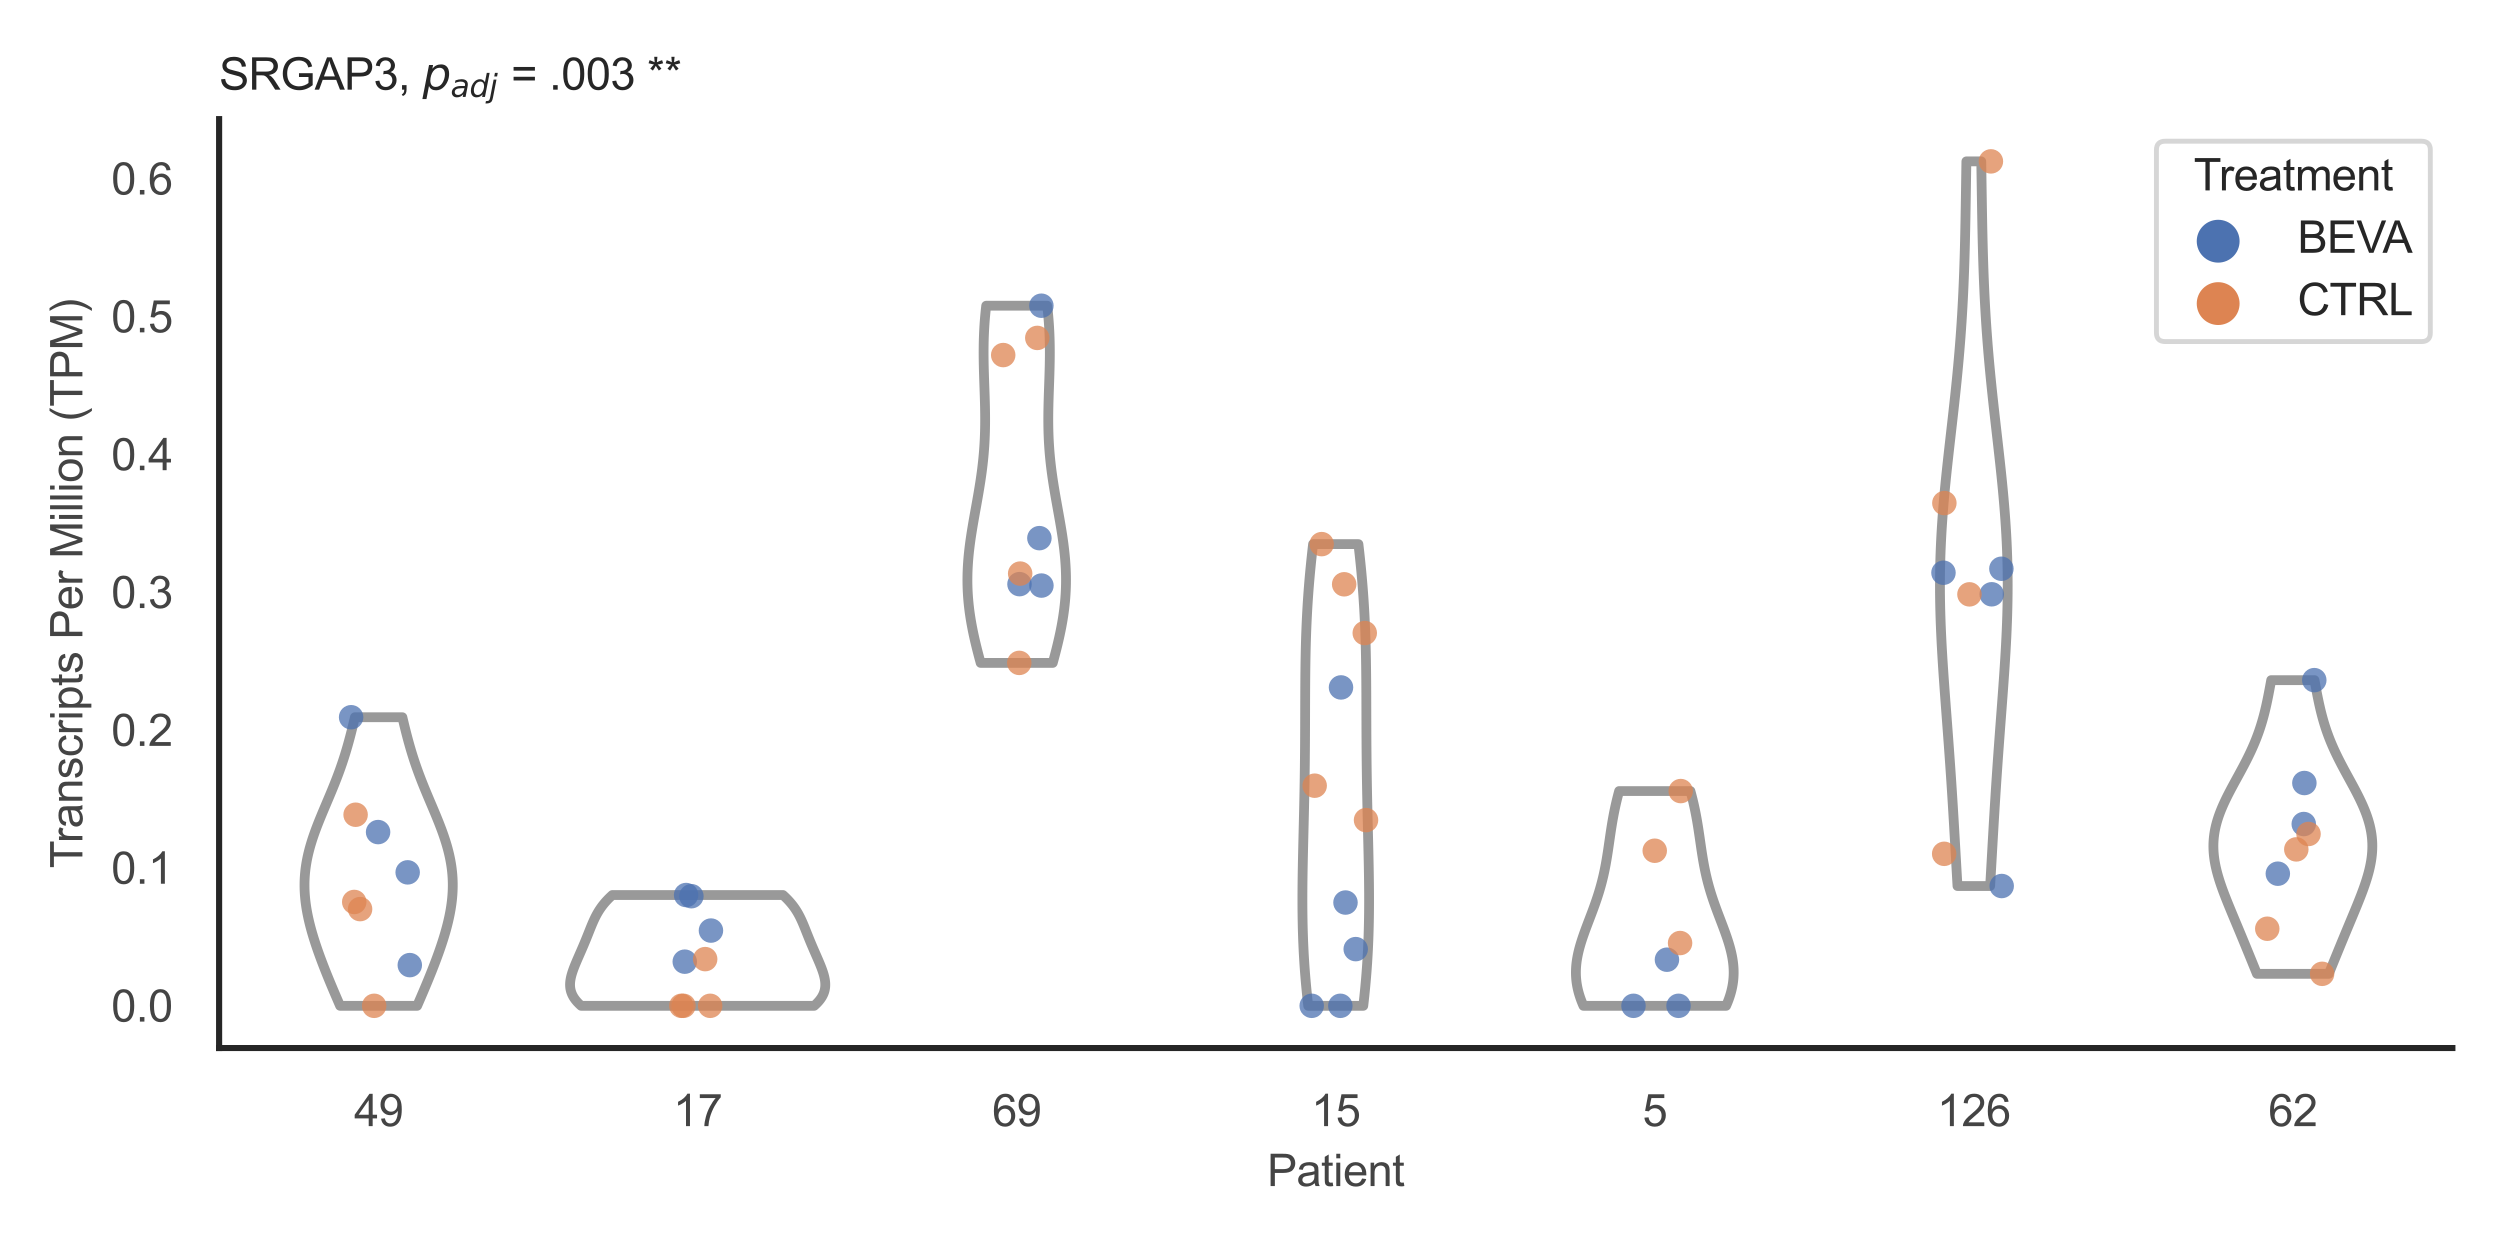 <?xml version="1.0" encoding="utf-8" standalone="no"?>
<!DOCTYPE svg PUBLIC "-//W3C//DTD SVG 1.1//EN"
  "http://www.w3.org/Graphics/SVG/1.1/DTD/svg11.dtd">
<svg xmlns:xlink="http://www.w3.org/1999/xlink" width="510.236pt" height="255.118pt" viewBox="0 0 510.236 255.118" xmlns="http://www.w3.org/2000/svg" version="1.1">
 <defs>
  <style type="text/css">*{stroke-linejoin: round; stroke-linecap: butt}</style>
 </defs>
 <g id="figure_1">
  <g id="patch_1">
   <path d="M 0 255.118 
L 510.236 255.118 
L 510.236 0 
L 0 0 
z
" style="fill: #ffffff"/>
  </g>
  <g id="axes_1">
   <g id="patch_2">
    <path d="M 44.72 213.898 
L 500.516 213.898 
L 500.516 24.32 
L 44.72 24.32 
z
" style="fill: #ffffff"/>
   </g>
   <g id="matplotlib.axis_1">
    <g id="xtick_1">
     <g id="text_1">
      <!-- 49 -->
      <g style="fill: #444444" transform="translate(72.272 229.84)scale(0.09 -0.09)">
       <defs>
        <path id="ArialMT-34" d="M 2069 0 
L 2069 1097 
L 81 1097 
L 81 1613 
L 2172 4581 
L 2631 4581 
L 2631 1613 
L 3250 1613 
L 3250 1097 
L 2631 1097 
L 2631 0 
L 2069 0 
z
M 2069 1613 
L 2069 3678 
L 634 1613 
L 2069 1613 
z
" transform="scale(0.016)"/>
        <path id="ArialMT-39" d="M 350 1059 
L 891 1109 
Q 959 728 1153 556 
Q 1347 384 1650 384 
Q 1909 384 2104 503 
Q 2300 622 2425 820 
Q 2550 1019 2634 1356 
Q 2719 1694 2719 2044 
Q 2719 2081 2716 2156 
Q 2547 1888 2255 1720 
Q 1963 1553 1622 1553 
Q 1053 1553 659 1965 
Q 266 2378 266 3053 
Q 266 3750 677 4175 
Q 1088 4600 1706 4600 
Q 2153 4600 2523 4359 
Q 2894 4119 3086 3673 
Q 3278 3228 3278 2384 
Q 3278 1506 3087 986 
Q 2897 466 2520 194 
Q 2144 -78 1638 -78 
Q 1100 -78 759 220 
Q 419 519 350 1059 
z
M 2653 3081 
Q 2653 3566 2395 3850 
Q 2138 4134 1775 4134 
Q 1400 4134 1122 3828 
Q 844 3522 844 3034 
Q 844 2597 1108 2323 
Q 1372 2050 1759 2050 
Q 2150 2050 2401 2323 
Q 2653 2597 2653 3081 
z
" transform="scale(0.016)"/>
       </defs>
       <use xlink:href="#ArialMT-34"/>
       <use xlink:href="#ArialMT-39" x="55.615"/>
      </g>
     </g>
    </g>
    <g id="xtick_2">
     <g id="text_2">
      <!-- 17 -->
      <g style="fill: #444444" transform="translate(137.386 229.84)scale(0.09 -0.09)">
       <defs>
        <path id="ArialMT-31" d="M 2384 0 
L 1822 0 
L 1822 3584 
Q 1619 3391 1289 3197 
Q 959 3003 697 2906 
L 697 3450 
Q 1169 3672 1522 3987 
Q 1875 4303 2022 4600 
L 2384 4600 
L 2384 0 
z
" transform="scale(0.016)"/>
        <path id="ArialMT-37" d="M 303 3981 
L 303 4522 
L 3269 4522 
L 3269 4084 
Q 2831 3619 2401 2847 
Q 1972 2075 1738 1259 
Q 1569 684 1522 0 
L 944 0 
Q 953 541 1156 1306 
Q 1359 2072 1739 2783 
Q 2119 3494 2547 3981 
L 303 3981 
z
" transform="scale(0.016)"/>
       </defs>
       <use xlink:href="#ArialMT-31"/>
       <use xlink:href="#ArialMT-37" x="55.615"/>
      </g>
     </g>
    </g>
    <g id="xtick_3">
     <g id="text_3">
      <!-- 69 -->
      <g style="fill: #444444" transform="translate(202.5 229.84)scale(0.09 -0.09)">
       <defs>
        <path id="ArialMT-36" d="M 3184 3459 
L 2625 3416 
Q 2550 3747 2413 3897 
Q 2184 4138 1850 4138 
Q 1581 4138 1378 3988 
Q 1113 3794 959 3422 
Q 806 3050 800 2363 
Q 1003 2672 1297 2822 
Q 1591 2972 1913 2972 
Q 2475 2972 2870 2558 
Q 3266 2144 3266 1488 
Q 3266 1056 3080 686 
Q 2894 316 2569 119 
Q 2244 -78 1831 -78 
Q 1128 -78 684 439 
Q 241 956 241 2144 
Q 241 3472 731 4075 
Q 1159 4600 1884 4600 
Q 2425 4600 2770 4297 
Q 3116 3994 3184 3459 
z
M 888 1484 
Q 888 1194 1011 928 
Q 1134 663 1356 523 
Q 1578 384 1822 384 
Q 2178 384 2434 671 
Q 2691 959 2691 1453 
Q 2691 1928 2437 2201 
Q 2184 2475 1800 2475 
Q 1419 2475 1153 2201 
Q 888 1928 888 1484 
z
" transform="scale(0.016)"/>
       </defs>
       <use xlink:href="#ArialMT-36"/>
       <use xlink:href="#ArialMT-39" x="55.615"/>
      </g>
     </g>
    </g>
    <g id="xtick_4">
     <g id="text_4">
      <!-- 15 -->
      <g style="fill: #444444" transform="translate(267.613 229.84)scale(0.09 -0.09)">
       <defs>
        <path id="ArialMT-35" d="M 266 1200 
L 856 1250 
Q 922 819 1161 601 
Q 1400 384 1738 384 
Q 2144 384 2425 690 
Q 2706 997 2706 1503 
Q 2706 1984 2436 2262 
Q 2166 2541 1728 2541 
Q 1456 2541 1237 2417 
Q 1019 2294 894 2097 
L 366 2166 
L 809 4519 
L 3088 4519 
L 3088 3981 
L 1259 3981 
L 1013 2750 
Q 1425 3038 1878 3038 
Q 2478 3038 2890 2622 
Q 3303 2206 3303 1553 
Q 3303 931 2941 478 
Q 2500 -78 1738 -78 
Q 1113 -78 717 272 
Q 322 622 266 1200 
z
" transform="scale(0.016)"/>
       </defs>
       <use xlink:href="#ArialMT-31"/>
       <use xlink:href="#ArialMT-35" x="55.615"/>
      </g>
     </g>
    </g>
    <g id="xtick_5">
     <g id="text_5">
      <!-- 5 -->
      <g style="fill: #444444" transform="translate(335.229 229.84)scale(0.09 -0.09)">
       <use xlink:href="#ArialMT-35"/>
      </g>
     </g>
    </g>
    <g id="xtick_6">
     <g id="text_6">
      <!-- 126 -->
      <g style="fill: #444444" transform="translate(395.338 229.84)scale(0.09 -0.09)">
       <defs>
        <path id="ArialMT-32" d="M 3222 541 
L 3222 0 
L 194 0 
Q 188 203 259 391 
Q 375 700 629 1000 
Q 884 1300 1366 1694 
Q 2113 2306 2375 2664 
Q 2638 3022 2638 3341 
Q 2638 3675 2398 3904 
Q 2159 4134 1775 4134 
Q 1369 4134 1125 3890 
Q 881 3647 878 3216 
L 300 3275 
Q 359 3922 746 4261 
Q 1134 4600 1788 4600 
Q 2447 4600 2831 4234 
Q 3216 3869 3216 3328 
Q 3216 3053 3103 2787 
Q 2991 2522 2730 2228 
Q 2469 1934 1863 1422 
Q 1356 997 1212 845 
Q 1069 694 975 541 
L 3222 541 
z
" transform="scale(0.016)"/>
       </defs>
       <use xlink:href="#ArialMT-31"/>
       <use xlink:href="#ArialMT-32" x="55.615"/>
       <use xlink:href="#ArialMT-36" x="111.23"/>
      </g>
     </g>
    </g>
    <g id="xtick_7">
     <g id="text_7">
      <!-- 62 -->
      <g style="fill: #444444" transform="translate(462.955 229.84)scale(0.09 -0.09)">
       <use xlink:href="#ArialMT-36"/>
       <use xlink:href="#ArialMT-32" x="55.615"/>
      </g>
     </g>
    </g>
    <g id="text_8">
     <!-- Patient -->
     <g style="fill: #444444" transform="translate(258.609 242.071)scale(0.09 -0.09)">
      <defs>
       <path id="ArialMT-50" d="M 494 0 
L 494 4581 
L 2222 4581 
Q 2678 4581 2919 4538 
Q 3256 4481 3484 4323 
Q 3713 4166 3852 3881 
Q 3991 3597 3991 3256 
Q 3991 2672 3619 2267 
Q 3247 1863 2275 1863 
L 1100 1863 
L 1100 0 
L 494 0 
z
M 1100 2403 
L 2284 2403 
Q 2872 2403 3119 2622 
Q 3366 2841 3366 3238 
Q 3366 3525 3220 3729 
Q 3075 3934 2838 4000 
Q 2684 4041 2272 4041 
L 1100 4041 
L 1100 2403 
z
" transform="scale(0.016)"/>
       <path id="ArialMT-61" d="M 2588 409 
Q 2275 144 1986 34 
Q 1697 -75 1366 -75 
Q 819 -75 525 192 
Q 231 459 231 875 
Q 231 1119 342 1320 
Q 453 1522 633 1644 
Q 813 1766 1038 1828 
Q 1203 1872 1538 1913 
Q 2219 1994 2541 2106 
Q 2544 2222 2544 2253 
Q 2544 2597 2384 2738 
Q 2169 2928 1744 2928 
Q 1347 2928 1158 2789 
Q 969 2650 878 2297 
L 328 2372 
Q 403 2725 575 2942 
Q 747 3159 1072 3276 
Q 1397 3394 1825 3394 
Q 2250 3394 2515 3294 
Q 2781 3194 2906 3042 
Q 3031 2891 3081 2659 
Q 3109 2516 3109 2141 
L 3109 1391 
Q 3109 606 3145 398 
Q 3181 191 3288 0 
L 2700 0 
Q 2613 175 2588 409 
z
M 2541 1666 
Q 2234 1541 1622 1453 
Q 1275 1403 1131 1340 
Q 988 1278 909 1158 
Q 831 1038 831 891 
Q 831 666 1001 516 
Q 1172 366 1500 366 
Q 1825 366 2078 508 
Q 2331 650 2450 897 
Q 2541 1088 2541 1459 
L 2541 1666 
z
" transform="scale(0.016)"/>
       <path id="ArialMT-74" d="M 1650 503 
L 1731 6 
Q 1494 -44 1306 -44 
Q 1000 -44 831 53 
Q 663 150 594 308 
Q 525 466 525 972 
L 525 2881 
L 113 2881 
L 113 3319 
L 525 3319 
L 525 4141 
L 1084 4478 
L 1084 3319 
L 1650 3319 
L 1650 2881 
L 1084 2881 
L 1084 941 
Q 1084 700 1114 631 
Q 1144 563 1211 522 
Q 1278 481 1403 481 
Q 1497 481 1650 503 
z
" transform="scale(0.016)"/>
       <path id="ArialMT-69" d="M 425 3934 
L 425 4581 
L 988 4581 
L 988 3934 
L 425 3934 
z
M 425 0 
L 425 3319 
L 988 3319 
L 988 0 
L 425 0 
z
" transform="scale(0.016)"/>
       <path id="ArialMT-65" d="M 2694 1069 
L 3275 997 
Q 3138 488 2766 206 
Q 2394 -75 1816 -75 
Q 1088 -75 661 373 
Q 234 822 234 1631 
Q 234 2469 665 2931 
Q 1097 3394 1784 3394 
Q 2450 3394 2872 2941 
Q 3294 2488 3294 1666 
Q 3294 1616 3291 1516 
L 816 1516 
Q 847 969 1125 678 
Q 1403 388 1819 388 
Q 2128 388 2347 550 
Q 2566 713 2694 1069 
z
M 847 1978 
L 2700 1978 
Q 2663 2397 2488 2606 
Q 2219 2931 1791 2931 
Q 1403 2931 1139 2672 
Q 875 2413 847 1978 
z
" transform="scale(0.016)"/>
       <path id="ArialMT-6e" d="M 422 0 
L 422 3319 
L 928 3319 
L 928 2847 
Q 1294 3394 1984 3394 
Q 2284 3394 2536 3286 
Q 2788 3178 2913 3003 
Q 3038 2828 3088 2588 
Q 3119 2431 3119 2041 
L 3119 0 
L 2556 0 
L 2556 2019 
Q 2556 2363 2490 2533 
Q 2425 2703 2258 2804 
Q 2091 2906 1866 2906 
Q 1506 2906 1245 2678 
Q 984 2450 984 1813 
L 984 0 
L 422 0 
z
" transform="scale(0.016)"/>
      </defs>
      <use xlink:href="#ArialMT-50"/>
      <use xlink:href="#ArialMT-61" x="66.699"/>
      <use xlink:href="#ArialMT-74" x="122.314"/>
      <use xlink:href="#ArialMT-69" x="150.098"/>
      <use xlink:href="#ArialMT-65" x="172.314"/>
      <use xlink:href="#ArialMT-6e" x="227.93"/>
      <use xlink:href="#ArialMT-74" x="283.545"/>
     </g>
    </g>
   </g>
   <g id="matplotlib.axis_2">
    <g id="ytick_1">
     <g id="text_9">
      <!-- 0.0 -->
      <g style="fill: #444444" transform="translate(22.71 208.502)scale(0.09 -0.09)">
       <defs>
        <path id="ArialMT-30" d="M 266 2259 
Q 266 3072 433 3567 
Q 600 4063 929 4331 
Q 1259 4600 1759 4600 
Q 2128 4600 2406 4451 
Q 2684 4303 2865 4023 
Q 3047 3744 3150 3342 
Q 3253 2941 3253 2259 
Q 3253 1453 3087 958 
Q 2922 463 2592 192 
Q 2263 -78 1759 -78 
Q 1097 -78 719 397 
Q 266 969 266 2259 
z
M 844 2259 
Q 844 1131 1108 757 
Q 1372 384 1759 384 
Q 2147 384 2411 759 
Q 2675 1134 2675 2259 
Q 2675 3391 2411 3762 
Q 2147 4134 1753 4134 
Q 1366 4134 1134 3806 
Q 844 3388 844 2259 
z
" transform="scale(0.016)"/>
        <path id="ArialMT-2e" d="M 581 0 
L 581 641 
L 1222 641 
L 1222 0 
L 581 0 
z
" transform="scale(0.016)"/>
       </defs>
       <use xlink:href="#ArialMT-30"/>
       <use xlink:href="#ArialMT-2e" x="55.615"/>
       <use xlink:href="#ArialMT-30" x="83.398"/>
      </g>
     </g>
    </g>
    <g id="ytick_2">
     <g id="text_10">
      <!-- 0.1 -->
      <g style="fill: #444444" transform="translate(22.71 180.368)scale(0.09 -0.09)">
       <use xlink:href="#ArialMT-30"/>
       <use xlink:href="#ArialMT-2e" x="55.615"/>
       <use xlink:href="#ArialMT-31" x="83.398"/>
      </g>
     </g>
    </g>
    <g id="ytick_3">
     <g id="text_11">
      <!-- 0.2 -->
      <g style="fill: #444444" transform="translate(22.71 152.233)scale(0.09 -0.09)">
       <use xlink:href="#ArialMT-30"/>
       <use xlink:href="#ArialMT-2e" x="55.615"/>
       <use xlink:href="#ArialMT-32" x="83.398"/>
      </g>
     </g>
    </g>
    <g id="ytick_4">
     <g id="text_12">
      <!-- 0.3 -->
      <g style="fill: #444444" transform="translate(22.71 124.099)scale(0.09 -0.09)">
       <defs>
        <path id="ArialMT-33" d="M 269 1209 
L 831 1284 
Q 928 806 1161 595 
Q 1394 384 1728 384 
Q 2125 384 2398 659 
Q 2672 934 2672 1341 
Q 2672 1728 2419 1979 
Q 2166 2231 1775 2231 
Q 1616 2231 1378 2169 
L 1441 2663 
Q 1497 2656 1531 2656 
Q 1891 2656 2178 2843 
Q 2466 3031 2466 3422 
Q 2466 3731 2256 3934 
Q 2047 4138 1716 4138 
Q 1388 4138 1169 3931 
Q 950 3725 888 3313 
L 325 3413 
Q 428 3978 793 4289 
Q 1159 4600 1703 4600 
Q 2078 4600 2393 4439 
Q 2709 4278 2876 4000 
Q 3044 3722 3044 3409 
Q 3044 3113 2884 2869 
Q 2725 2625 2413 2481 
Q 2819 2388 3044 2092 
Q 3269 1797 3269 1353 
Q 3269 753 2831 336 
Q 2394 -81 1725 -81 
Q 1122 -81 723 278 
Q 325 638 269 1209 
z
" transform="scale(0.016)"/>
       </defs>
       <use xlink:href="#ArialMT-30"/>
       <use xlink:href="#ArialMT-2e" x="55.615"/>
       <use xlink:href="#ArialMT-33" x="83.398"/>
      </g>
     </g>
    </g>
    <g id="ytick_5">
     <g id="text_13">
      <!-- 0.4 -->
      <g style="fill: #444444" transform="translate(22.71 95.965)scale(0.09 -0.09)">
       <use xlink:href="#ArialMT-30"/>
       <use xlink:href="#ArialMT-2e" x="55.615"/>
       <use xlink:href="#ArialMT-34" x="83.398"/>
      </g>
     </g>
    </g>
    <g id="ytick_6">
     <g id="text_14">
      <!-- 0.5 -->
      <g style="fill: #444444" transform="translate(22.71 67.831)scale(0.09 -0.09)">
       <use xlink:href="#ArialMT-30"/>
       <use xlink:href="#ArialMT-2e" x="55.615"/>
       <use xlink:href="#ArialMT-35" x="83.398"/>
      </g>
     </g>
    </g>
    <g id="ytick_7">
     <g id="text_15">
      <!-- 0.6 -->
      <g style="fill: #444444" transform="translate(22.71 39.697)scale(0.09 -0.09)">
       <use xlink:href="#ArialMT-30"/>
       <use xlink:href="#ArialMT-2e" x="55.615"/>
       <use xlink:href="#ArialMT-36" x="83.398"/>
      </g>
     </g>
    </g>
    <g id="text_16">
     <!-- Transcripts Per Million (TPM) -->
     <g style="fill: #444444" transform="translate(16.816 177.194)rotate(-90)scale(0.09 -0.09)">
      <defs>
       <path id="ArialMT-54" d="M 1659 0 
L 1659 4041 
L 150 4041 
L 150 4581 
L 3781 4581 
L 3781 4041 
L 2266 4041 
L 2266 0 
L 1659 0 
z
" transform="scale(0.016)"/>
       <path id="ArialMT-72" d="M 416 0 
L 416 3319 
L 922 3319 
L 922 2816 
Q 1116 3169 1280 3281 
Q 1444 3394 1641 3394 
Q 1925 3394 2219 3213 
L 2025 2691 
Q 1819 2813 1613 2813 
Q 1428 2813 1281 2702 
Q 1134 2591 1072 2394 
Q 978 2094 978 1738 
L 978 0 
L 416 0 
z
" transform="scale(0.016)"/>
       <path id="ArialMT-73" d="M 197 991 
L 753 1078 
Q 800 744 1014 566 
Q 1228 388 1613 388 
Q 2000 388 2187 545 
Q 2375 703 2375 916 
Q 2375 1106 2209 1216 
Q 2094 1291 1634 1406 
Q 1016 1563 777 1677 
Q 538 1791 414 1992 
Q 291 2194 291 2438 
Q 291 2659 392 2848 
Q 494 3038 669 3163 
Q 800 3259 1026 3326 
Q 1253 3394 1513 3394 
Q 1903 3394 2198 3281 
Q 2494 3169 2634 2976 
Q 2775 2784 2828 2463 
L 2278 2388 
Q 2241 2644 2061 2787 
Q 1881 2931 1553 2931 
Q 1166 2931 1000 2803 
Q 834 2675 834 2503 
Q 834 2394 903 2306 
Q 972 2216 1119 2156 
Q 1203 2125 1616 2013 
Q 2213 1853 2448 1751 
Q 2684 1650 2818 1456 
Q 2953 1263 2953 975 
Q 2953 694 2789 445 
Q 2625 197 2315 61 
Q 2006 -75 1616 -75 
Q 969 -75 630 194 
Q 291 463 197 991 
z
" transform="scale(0.016)"/>
       <path id="ArialMT-63" d="M 2588 1216 
L 3141 1144 
Q 3050 572 2676 248 
Q 2303 -75 1759 -75 
Q 1078 -75 664 370 
Q 250 816 250 1647 
Q 250 2184 428 2587 
Q 606 2991 970 3192 
Q 1334 3394 1763 3394 
Q 2303 3394 2647 3120 
Q 2991 2847 3088 2344 
L 2541 2259 
Q 2463 2594 2264 2762 
Q 2066 2931 1784 2931 
Q 1359 2931 1093 2626 
Q 828 2322 828 1663 
Q 828 994 1084 691 
Q 1341 388 1753 388 
Q 2084 388 2306 591 
Q 2528 794 2588 1216 
z
" transform="scale(0.016)"/>
       <path id="ArialMT-70" d="M 422 -1272 
L 422 3319 
L 934 3319 
L 934 2888 
Q 1116 3141 1344 3267 
Q 1572 3394 1897 3394 
Q 2322 3394 2647 3175 
Q 2972 2956 3137 2557 
Q 3303 2159 3303 1684 
Q 3303 1175 3120 767 
Q 2938 359 2589 142 
Q 2241 -75 1856 -75 
Q 1575 -75 1351 44 
Q 1128 163 984 344 
L 984 -1272 
L 422 -1272 
z
M 931 1641 
Q 931 1000 1190 694 
Q 1450 388 1819 388 
Q 2194 388 2461 705 
Q 2728 1022 2728 1688 
Q 2728 2322 2467 2637 
Q 2206 2953 1844 2953 
Q 1484 2953 1207 2617 
Q 931 2281 931 1641 
z
" transform="scale(0.016)"/>
       <path id="ArialMT-20" transform="scale(0.016)"/>
       <path id="ArialMT-4d" d="M 475 0 
L 475 4581 
L 1388 4581 
L 2472 1338 
Q 2622 884 2691 659 
Q 2769 909 2934 1394 
L 4031 4581 
L 4847 4581 
L 4847 0 
L 4263 0 
L 4263 3834 
L 2931 0 
L 2384 0 
L 1059 3900 
L 1059 0 
L 475 0 
z
" transform="scale(0.016)"/>
       <path id="ArialMT-6c" d="M 409 0 
L 409 4581 
L 972 4581 
L 972 0 
L 409 0 
z
" transform="scale(0.016)"/>
       <path id="ArialMT-6f" d="M 213 1659 
Q 213 2581 725 3025 
Q 1153 3394 1769 3394 
Q 2453 3394 2887 2945 
Q 3322 2497 3322 1706 
Q 3322 1066 3130 698 
Q 2938 331 2570 128 
Q 2203 -75 1769 -75 
Q 1072 -75 642 372 
Q 213 819 213 1659 
z
M 791 1659 
Q 791 1022 1069 705 
Q 1347 388 1769 388 
Q 2188 388 2466 706 
Q 2744 1025 2744 1678 
Q 2744 2294 2464 2611 
Q 2184 2928 1769 2928 
Q 1347 2928 1069 2612 
Q 791 2297 791 1659 
z
" transform="scale(0.016)"/>
       <path id="ArialMT-28" d="M 1497 -1347 
Q 1031 -759 709 28 
Q 388 816 388 1659 
Q 388 2403 628 3084 
Q 909 3875 1497 4659 
L 1900 4659 
Q 1522 4009 1400 3731 
Q 1209 3300 1100 2831 
Q 966 2247 966 1656 
Q 966 153 1900 -1347 
L 1497 -1347 
z
" transform="scale(0.016)"/>
       <path id="ArialMT-29" d="M 791 -1347 
L 388 -1347 
Q 1322 153 1322 1656 
Q 1322 2244 1188 2822 
Q 1081 3291 891 3722 
Q 769 4003 388 4659 
L 791 4659 
Q 1378 3875 1659 3084 
Q 1900 2403 1900 1659 
Q 1900 816 1576 28 
Q 1253 -759 791 -1347 
z
" transform="scale(0.016)"/>
      </defs>
      <use xlink:href="#ArialMT-54"/>
      <use xlink:href="#ArialMT-72" x="57.334"/>
      <use xlink:href="#ArialMT-61" x="90.635"/>
      <use xlink:href="#ArialMT-6e" x="146.25"/>
      <use xlink:href="#ArialMT-73" x="201.865"/>
      <use xlink:href="#ArialMT-63" x="251.865"/>
      <use xlink:href="#ArialMT-72" x="301.865"/>
      <use xlink:href="#ArialMT-69" x="335.166"/>
      <use xlink:href="#ArialMT-70" x="357.383"/>
      <use xlink:href="#ArialMT-74" x="412.998"/>
      <use xlink:href="#ArialMT-73" x="440.781"/>
      <use xlink:href="#ArialMT-20" x="490.781"/>
      <use xlink:href="#ArialMT-50" x="518.564"/>
      <use xlink:href="#ArialMT-65" x="585.264"/>
      <use xlink:href="#ArialMT-72" x="640.879"/>
      <use xlink:href="#ArialMT-20" x="674.18"/>
      <use xlink:href="#ArialMT-4d" x="701.963"/>
      <use xlink:href="#ArialMT-69" x="785.264"/>
      <use xlink:href="#ArialMT-6c" x="807.48"/>
      <use xlink:href="#ArialMT-6c" x="829.697"/>
      <use xlink:href="#ArialMT-69" x="851.914"/>
      <use xlink:href="#ArialMT-6f" x="874.131"/>
      <use xlink:href="#ArialMT-6e" x="929.746"/>
      <use xlink:href="#ArialMT-20" x="985.361"/>
      <use xlink:href="#ArialMT-28" x="1013.145"/>
      <use xlink:href="#ArialMT-54" x="1046.445"/>
      <use xlink:href="#ArialMT-50" x="1107.529"/>
      <use xlink:href="#ArialMT-4d" x="1174.229"/>
      <use xlink:href="#ArialMT-29" x="1257.529"/>
     </g>
    </g>
   </g>
   <g id="PolyCollection_1">
    <defs>
     <path id="m554ed07819" d="M 85.141 -49.837 
L 69.413 -49.837 
L 69.155 -50.432 
L 68.897 -51.027 
L 68.641 -51.622 
L 68.386 -52.217 
L 68.132 -52.812 
L 67.88 -53.407 
L 67.63 -54.002 
L 67.382 -54.596 
L 67.136 -55.191 
L 66.893 -55.786 
L 66.653 -56.381 
L 66.415 -56.976 
L 66.181 -57.571 
L 65.95 -58.166 
L 65.722 -58.761 
L 65.499 -59.356 
L 65.279 -59.951 
L 65.064 -60.546 
L 64.853 -61.141 
L 64.647 -61.735 
L 64.447 -62.33 
L 64.252 -62.925 
L 64.063 -63.52 
L 63.88 -64.115 
L 63.704 -64.71 
L 63.535 -65.305 
L 63.374 -65.9 
L 63.221 -66.495 
L 63.076 -67.09 
L 62.94 -67.685 
L 62.813 -68.279 
L 62.696 -68.874 
L 62.589 -69.469 
L 62.493 -70.064 
L 62.408 -70.659 
L 62.334 -71.254 
L 62.272 -71.849 
L 62.222 -72.444 
L 62.184 -73.039 
L 62.159 -73.634 
L 62.148 -74.229 
L 62.149 -74.823 
L 62.163 -75.418 
L 62.191 -76.013 
L 62.233 -76.608 
L 62.287 -77.203 
L 62.356 -77.798 
L 62.437 -78.393 
L 62.532 -78.988 
L 62.639 -79.583 
L 62.759 -80.178 
L 62.892 -80.773 
L 63.037 -81.367 
L 63.193 -81.962 
L 63.36 -82.557 
L 63.538 -83.152 
L 63.725 -83.747 
L 63.922 -84.342 
L 64.128 -84.937 
L 64.342 -85.532 
L 64.563 -86.127 
L 64.791 -86.722 
L 65.025 -87.317 
L 65.264 -87.912 
L 65.507 -88.506 
L 65.753 -89.101 
L 66.002 -89.696 
L 66.253 -90.291 
L 66.505 -90.886 
L 66.757 -91.481 
L 67.009 -92.076 
L 67.26 -92.671 
L 67.509 -93.266 
L 67.756 -93.861 
L 67.999 -94.456 
L 68.239 -95.05 
L 68.475 -95.645 
L 68.707 -96.24 
L 68.934 -96.835 
L 69.156 -97.43 
L 69.372 -98.025 
L 69.583 -98.62 
L 69.789 -99.215 
L 69.988 -99.81 
L 70.183 -100.405 
L 70.371 -101 
L 70.555 -101.594 
L 70.733 -102.189 
L 70.906 -102.784 
L 71.075 -103.379 
L 71.239 -103.974 
L 71.399 -104.569 
L 71.555 -105.164 
L 71.707 -105.759 
L 71.857 -106.354 
L 72.004 -106.949 
L 72.148 -107.544 
L 72.29 -108.138 
L 72.431 -108.733 
L 82.123 -108.733 
L 82.123 -108.733 
L 82.263 -108.138 
L 82.406 -107.544 
L 82.55 -106.949 
L 82.697 -106.354 
L 82.846 -105.759 
L 82.999 -105.164 
L 83.155 -104.569 
L 83.315 -103.974 
L 83.479 -103.379 
L 83.648 -102.784 
L 83.821 -102.189 
L 83.999 -101.594 
L 84.182 -101 
L 84.371 -100.405 
L 84.565 -99.81 
L 84.765 -99.215 
L 84.971 -98.62 
L 85.182 -98.025 
L 85.398 -97.43 
L 85.62 -96.835 
L 85.847 -96.24 
L 86.078 -95.645 
L 86.314 -95.05 
L 86.554 -94.456 
L 86.798 -93.861 
L 87.045 -93.266 
L 87.294 -92.671 
L 87.544 -92.076 
L 87.796 -91.481 
L 88.049 -90.886 
L 88.301 -90.291 
L 88.552 -89.696 
L 88.801 -89.101 
L 89.047 -88.506 
L 89.29 -87.912 
L 89.529 -87.317 
L 89.762 -86.722 
L 89.99 -86.127 
L 90.212 -85.532 
L 90.425 -84.937 
L 90.631 -84.342 
L 90.828 -83.747 
L 91.016 -83.152 
L 91.194 -82.557 
L 91.361 -81.962 
L 91.517 -81.367 
L 91.662 -80.773 
L 91.794 -80.178 
L 91.915 -79.583 
L 92.022 -78.988 
L 92.117 -78.393 
L 92.198 -77.798 
L 92.266 -77.203 
L 92.321 -76.608 
L 92.362 -76.013 
L 92.39 -75.418 
L 92.405 -74.823 
L 92.406 -74.229 
L 92.394 -73.634 
L 92.369 -73.039 
L 92.332 -72.444 
L 92.282 -71.849 
L 92.22 -71.254 
L 92.146 -70.659 
L 92.061 -70.064 
L 91.965 -69.469 
L 91.858 -68.874 
L 91.741 -68.279 
L 91.614 -67.685 
L 91.478 -67.09 
L 91.333 -66.495 
L 91.18 -65.9 
L 91.018 -65.305 
L 90.849 -64.71 
L 90.673 -64.115 
L 90.491 -63.52 
L 90.302 -62.925 
L 90.107 -62.33 
L 89.906 -61.735 
L 89.701 -61.141 
L 89.49 -60.546 
L 89.275 -59.951 
L 89.055 -59.356 
L 88.831 -58.761 
L 88.604 -58.166 
L 88.373 -57.571 
L 88.139 -56.976 
L 87.901 -56.381 
L 87.661 -55.786 
L 87.418 -55.191 
L 87.172 -54.596 
L 86.924 -54.002 
L 86.674 -53.407 
L 86.422 -52.812 
L 86.168 -52.217 
L 85.913 -51.622 
L 85.656 -51.027 
L 85.399 -50.432 
L 85.141 -49.837 
z
" style="stroke: #999999; stroke-width: 2"/>
    </defs>
    <g clip-path="url(#pc564b56dfa)">
     <use xlink:href="#m554ed07819" x="0" y="255.118" style="fill: #ffffff; stroke: #999999; stroke-width: 2"/>
    </g>
   </g>
   <g id="PolyCollection_2">
    <defs>
     <path id="me9ffa370c1" d="M 166.166 -49.837 
L 118.615 -49.837 
L 118.362 -50.066 
L 118.124 -50.294 
L 117.902 -50.522 
L 117.696 -50.751 
L 117.507 -50.979 
L 117.332 -51.207 
L 117.174 -51.436 
L 117.03 -51.664 
L 116.902 -51.893 
L 116.788 -52.121 
L 116.689 -52.349 
L 116.603 -52.578 
L 116.53 -52.806 
L 116.47 -53.035 
L 116.423 -53.263 
L 116.387 -53.491 
L 116.363 -53.72 
L 116.349 -53.948 
L 116.345 -54.176 
L 116.351 -54.405 
L 116.366 -54.633 
L 116.389 -54.862 
L 116.42 -55.09 
L 116.459 -55.318 
L 116.504 -55.547 
L 116.555 -55.775 
L 116.613 -56.004 
L 116.676 -56.232 
L 116.743 -56.46 
L 116.815 -56.689 
L 116.891 -56.917 
L 116.971 -57.145 
L 117.054 -57.374 
L 117.139 -57.602 
L 117.228 -57.831 
L 117.318 -58.059 
L 117.411 -58.287 
L 117.505 -58.516 
L 117.601 -58.744 
L 117.697 -58.972 
L 117.795 -59.201 
L 117.894 -59.429 
L 117.993 -59.658 
L 118.093 -59.886 
L 118.193 -60.114 
L 118.293 -60.343 
L 118.393 -60.571 
L 118.493 -60.8 
L 118.593 -61.028 
L 118.692 -61.256 
L 118.791 -61.485 
L 118.889 -61.713 
L 118.987 -61.941 
L 119.085 -62.17 
L 119.181 -62.398 
L 119.277 -62.627 
L 119.372 -62.855 
L 119.467 -63.083 
L 119.561 -63.312 
L 119.654 -63.54 
L 119.746 -63.769 
L 119.838 -63.997 
L 119.93 -64.225 
L 120.021 -64.454 
L 120.112 -64.682 
L 120.203 -64.91 
L 120.294 -65.139 
L 120.385 -65.367 
L 120.476 -65.596 
L 120.569 -65.824 
L 120.662 -66.052 
L 120.756 -66.281 
L 120.852 -66.509 
L 120.949 -66.737 
L 121.049 -66.966 
L 121.151 -67.194 
L 121.256 -67.423 
L 121.364 -67.651 
L 121.475 -67.879 
L 121.591 -68.108 
L 121.71 -68.336 
L 121.834 -68.565 
L 121.964 -68.793 
L 122.098 -69.021 
L 122.239 -69.25 
L 122.386 -69.478 
L 122.539 -69.706 
L 122.699 -69.935 
L 122.866 -70.163 
L 123.04 -70.392 
L 123.223 -70.62 
L 123.413 -70.848 
L 123.611 -71.077 
L 123.818 -71.305 
L 124.033 -71.534 
L 124.257 -71.762 
L 124.489 -71.99 
L 124.73 -72.219 
L 124.98 -72.447 
L 159.801 -72.447 
L 159.801 -72.447 
L 160.051 -72.219 
L 160.292 -71.99 
L 160.524 -71.762 
L 160.748 -71.534 
L 160.963 -71.305 
L 161.17 -71.077 
L 161.368 -70.848 
L 161.559 -70.62 
L 161.741 -70.392 
L 161.915 -70.163 
L 162.083 -69.935 
L 162.242 -69.706 
L 162.396 -69.478 
L 162.542 -69.25 
L 162.683 -69.021 
L 162.817 -68.793 
L 162.947 -68.565 
L 163.071 -68.336 
L 163.191 -68.108 
L 163.306 -67.879 
L 163.417 -67.651 
L 163.525 -67.423 
L 163.63 -67.194 
L 163.732 -66.966 
L 163.832 -66.737 
L 163.929 -66.509 
L 164.025 -66.281 
L 164.119 -66.052 
L 164.213 -65.824 
L 164.305 -65.596 
L 164.396 -65.367 
L 164.487 -65.139 
L 164.578 -64.91 
L 164.669 -64.682 
L 164.76 -64.454 
L 164.851 -64.225 
L 164.943 -63.997 
L 165.035 -63.769 
L 165.127 -63.54 
L 165.221 -63.312 
L 165.314 -63.083 
L 165.409 -62.855 
L 165.504 -62.627 
L 165.6 -62.398 
L 165.697 -62.17 
L 165.794 -61.941 
L 165.892 -61.713 
L 165.99 -61.485 
L 166.089 -61.256 
L 166.189 -61.028 
L 166.288 -60.8 
L 166.388 -60.571 
L 166.488 -60.343 
L 166.589 -60.114 
L 166.689 -59.886 
L 166.788 -59.658 
L 166.887 -59.429 
L 166.986 -59.201 
L 167.084 -58.972 
L 167.181 -58.744 
L 167.276 -58.516 
L 167.371 -58.287 
L 167.463 -58.059 
L 167.554 -57.831 
L 167.642 -57.602 
L 167.728 -57.374 
L 167.811 -57.145 
L 167.89 -56.917 
L 167.966 -56.689 
L 168.038 -56.46 
L 168.106 -56.232 
L 168.168 -56.004 
L 168.226 -55.775 
L 168.277 -55.547 
L 168.323 -55.318 
L 168.361 -55.09 
L 168.392 -54.862 
L 168.415 -54.633 
L 168.43 -54.405 
L 168.436 -54.176 
L 168.432 -53.948 
L 168.419 -53.72 
L 168.394 -53.491 
L 168.358 -53.263 
L 168.311 -53.035 
L 168.251 -52.806 
L 168.179 -52.578 
L 168.093 -52.349 
L 167.993 -52.121 
L 167.879 -51.893 
L 167.751 -51.664 
L 167.607 -51.436 
L 167.449 -51.207 
L 167.275 -50.979 
L 167.085 -50.751 
L 166.879 -50.522 
L 166.657 -50.294 
L 166.42 -50.066 
L 166.166 -49.837 
z
" style="stroke: #999999; stroke-width: 2"/>
    </defs>
    <g clip-path="url(#pc564b56dfa)">
     <use xlink:href="#me9ffa370c1" x="0" y="255.118" style="fill: #ffffff; stroke: #999999; stroke-width: 2"/>
    </g>
   </g>
   <g id="PolyCollection_3">
    <defs>
     <path id="m0b1c0545ef" d="M 214.863 -119.824 
L 200.146 -119.824 
L 199.945 -120.56 
L 199.748 -121.296 
L 199.556 -122.033 
L 199.369 -122.769 
L 199.188 -123.505 
L 199.012 -124.242 
L 198.844 -124.978 
L 198.683 -125.714 
L 198.53 -126.451 
L 198.386 -127.187 
L 198.25 -127.924 
L 198.124 -128.66 
L 198.008 -129.396 
L 197.901 -130.133 
L 197.806 -130.869 
L 197.721 -131.605 
L 197.647 -132.342 
L 197.584 -133.078 
L 197.533 -133.814 
L 197.493 -134.551 
L 197.465 -135.287 
L 197.448 -136.023 
L 197.443 -136.76 
L 197.449 -137.496 
L 197.466 -138.232 
L 197.494 -138.969 
L 197.532 -139.705 
L 197.581 -140.441 
L 197.64 -141.178 
L 197.708 -141.914 
L 197.785 -142.65 
L 197.871 -143.387 
L 197.964 -144.123 
L 198.064 -144.86 
L 198.171 -145.596 
L 198.284 -146.332 
L 198.402 -147.069 
L 198.524 -147.805 
L 198.649 -148.541 
L 198.778 -149.278 
L 198.908 -150.014 
L 199.04 -150.75 
L 199.173 -151.487 
L 199.305 -152.223 
L 199.436 -152.959 
L 199.566 -153.696 
L 199.693 -154.432 
L 199.817 -155.168 
L 199.937 -155.905 
L 200.054 -156.641 
L 200.165 -157.377 
L 200.271 -158.114 
L 200.372 -158.85 
L 200.466 -159.586 
L 200.554 -160.323 
L 200.635 -161.059 
L 200.709 -161.796 
L 200.776 -162.532 
L 200.835 -163.268 
L 200.888 -164.005 
L 200.933 -164.741 
L 200.971 -165.477 
L 201.002 -166.214 
L 201.026 -166.95 
L 201.044 -167.686 
L 201.055 -168.423 
L 201.06 -169.159 
L 201.06 -169.895 
L 201.055 -170.632 
L 201.045 -171.368 
L 201.032 -172.104 
L 201.014 -172.841 
L 200.994 -173.577 
L 200.972 -174.313 
L 200.947 -175.05 
L 200.922 -175.786 
L 200.896 -176.522 
L 200.871 -177.259 
L 200.846 -177.995 
L 200.823 -178.732 
L 200.801 -179.468 
L 200.783 -180.204 
L 200.767 -180.941 
L 200.756 -181.677 
L 200.748 -182.413 
L 200.745 -183.15 
L 200.748 -183.886 
L 200.756 -184.622 
L 200.769 -185.359 
L 200.789 -186.095 
L 200.816 -186.831 
L 200.849 -187.568 
L 200.889 -188.304 
L 200.936 -189.04 
L 200.99 -189.777 
L 201.052 -190.513 
L 201.12 -191.249 
L 201.195 -191.986 
L 201.278 -192.722 
L 213.731 -192.722 
L 213.731 -192.722 
L 213.813 -191.986 
L 213.889 -191.249 
L 213.957 -190.513 
L 214.018 -189.777 
L 214.072 -189.04 
L 214.119 -188.304 
L 214.16 -187.568 
L 214.193 -186.831 
L 214.219 -186.095 
L 214.239 -185.359 
L 214.253 -184.622 
L 214.261 -183.886 
L 214.263 -183.15 
L 214.261 -182.413 
L 214.253 -181.677 
L 214.241 -180.941 
L 214.226 -180.204 
L 214.207 -179.468 
L 214.186 -178.732 
L 214.163 -177.995 
L 214.138 -177.259 
L 214.112 -176.522 
L 214.087 -175.786 
L 214.061 -175.05 
L 214.037 -174.313 
L 214.015 -173.577 
L 213.994 -172.841 
L 213.977 -172.104 
L 213.963 -171.368 
L 213.954 -170.632 
L 213.948 -169.895 
L 213.948 -169.159 
L 213.954 -168.423 
L 213.965 -167.686 
L 213.983 -166.95 
L 214.007 -166.214 
L 214.038 -165.477 
L 214.076 -164.741 
L 214.121 -164.005 
L 214.173 -163.268 
L 214.233 -162.532 
L 214.3 -161.796 
L 214.374 -161.059 
L 214.455 -160.323 
L 214.543 -159.586 
L 214.637 -158.85 
L 214.738 -158.114 
L 214.844 -157.377 
L 214.955 -156.641 
L 215.071 -155.905 
L 215.192 -155.168 
L 215.316 -154.432 
L 215.443 -153.696 
L 215.573 -152.959 
L 215.704 -152.223 
L 215.836 -151.487 
L 215.968 -150.75 
L 216.1 -150.014 
L 216.231 -149.278 
L 216.359 -148.541 
L 216.485 -147.805 
L 216.607 -147.069 
L 216.725 -146.332 
L 216.838 -145.596 
L 216.944 -144.86 
L 217.045 -144.123 
L 217.138 -143.387 
L 217.223 -142.65 
L 217.3 -141.914 
L 217.369 -141.178 
L 217.427 -140.441 
L 217.476 -139.705 
L 217.515 -138.969 
L 217.543 -138.232 
L 217.56 -137.496 
L 217.566 -136.76 
L 217.561 -136.023 
L 217.544 -135.287 
L 217.516 -134.551 
L 217.476 -133.814 
L 217.425 -133.078 
L 217.362 -132.342 
L 217.288 -131.605 
L 217.203 -130.869 
L 217.107 -130.133 
L 217.001 -129.396 
L 216.885 -128.66 
L 216.758 -127.924 
L 216.623 -127.187 
L 216.478 -126.451 
L 216.325 -125.714 
L 216.165 -124.978 
L 215.996 -124.242 
L 215.821 -123.505 
L 215.64 -122.769 
L 215.453 -122.033 
L 215.26 -121.296 
L 215.064 -120.56 
L 214.863 -119.824 
z
" style="stroke: #999999; stroke-width: 2"/>
    </defs>
    <g clip-path="url(#pc564b56dfa)">
     <use xlink:href="#m0b1c0545ef" x="0" y="255.118" style="fill: #ffffff; stroke: #999999; stroke-width: 2"/>
    </g>
   </g>
   <g id="PolyCollection_4">
    <defs>
     <path id="maeb48a8828" d="M 278.238 -49.837 
L 266.998 -49.837 
L 266.891 -50.789 
L 266.788 -51.741 
L 266.691 -52.693 
L 266.598 -53.644 
L 266.511 -54.596 
L 266.429 -55.548 
L 266.352 -56.5 
L 266.28 -57.452 
L 266.214 -58.403 
L 266.154 -59.355 
L 266.098 -60.307 
L 266.048 -61.259 
L 266.004 -62.211 
L 265.964 -63.162 
L 265.93 -64.114 
L 265.9 -65.066 
L 265.875 -66.018 
L 265.855 -66.97 
L 265.839 -67.922 
L 265.827 -68.873 
L 265.819 -69.825 
L 265.815 -70.777 
L 265.814 -71.729 
L 265.816 -72.681 
L 265.822 -73.632 
L 265.83 -74.584 
L 265.841 -75.536 
L 265.854 -76.488 
L 265.869 -77.44 
L 265.886 -78.391 
L 265.905 -79.343 
L 265.925 -80.295 
L 265.945 -81.247 
L 265.967 -82.199 
L 265.989 -83.15 
L 266.012 -84.102 
L 266.035 -85.054 
L 266.058 -86.006 
L 266.081 -86.958 
L 266.104 -87.909 
L 266.126 -88.861 
L 266.148 -89.813 
L 266.169 -90.765 
L 266.189 -91.717 
L 266.208 -92.668 
L 266.227 -93.62 
L 266.244 -94.572 
L 266.26 -95.524 
L 266.275 -96.476 
L 266.288 -97.428 
L 266.301 -98.379 
L 266.312 -99.331 
L 266.322 -100.283 
L 266.33 -101.235 
L 266.338 -102.187 
L 266.345 -103.138 
L 266.35 -104.09 
L 266.355 -105.042 
L 266.359 -105.994 
L 266.362 -106.946 
L 266.365 -107.897 
L 266.368 -108.849 
L 266.37 -109.801 
L 266.373 -110.753 
L 266.375 -111.705 
L 266.378 -112.656 
L 266.382 -113.608 
L 266.386 -114.56 
L 266.392 -115.512 
L 266.398 -116.464 
L 266.407 -117.415 
L 266.417 -118.367 
L 266.429 -119.319 
L 266.444 -120.271 
L 266.46 -121.223 
L 266.48 -122.174 
L 266.503 -123.126 
L 266.528 -124.078 
L 266.557 -125.03 
L 266.59 -125.982 
L 266.626 -126.934 
L 266.667 -127.885 
L 266.711 -128.837 
L 266.759 -129.789 
L 266.812 -130.741 
L 266.868 -131.693 
L 266.93 -132.644 
L 266.995 -133.596 
L 267.065 -134.548 
L 267.14 -135.5 
L 267.218 -136.452 
L 267.301 -137.403 
L 267.388 -138.355 
L 267.48 -139.307 
L 267.575 -140.259 
L 267.674 -141.211 
L 267.776 -142.162 
L 267.882 -143.114 
L 267.992 -144.066 
L 277.245 -144.066 
L 277.245 -144.066 
L 277.354 -143.114 
L 277.46 -142.162 
L 277.562 -141.211 
L 277.661 -140.259 
L 277.757 -139.307 
L 277.848 -138.355 
L 277.935 -137.403 
L 278.018 -136.452 
L 278.097 -135.5 
L 278.171 -134.548 
L 278.241 -133.596 
L 278.307 -132.644 
L 278.368 -131.693 
L 278.425 -130.741 
L 278.477 -129.789 
L 278.525 -128.837 
L 278.57 -127.885 
L 278.61 -126.934 
L 278.646 -125.982 
L 278.679 -125.03 
L 278.708 -124.078 
L 278.734 -123.126 
L 278.756 -122.174 
L 278.776 -121.223 
L 278.793 -120.271 
L 278.807 -119.319 
L 278.819 -118.367 
L 278.829 -117.415 
L 278.838 -116.464 
L 278.845 -115.512 
L 278.85 -114.56 
L 278.855 -113.608 
L 278.858 -112.656 
L 278.861 -111.705 
L 278.864 -110.753 
L 278.866 -109.801 
L 278.868 -108.849 
L 278.871 -107.897 
L 278.874 -106.946 
L 278.877 -105.994 
L 278.881 -105.042 
L 278.886 -104.09 
L 278.891 -103.138 
L 278.898 -102.187 
L 278.906 -101.235 
L 278.914 -100.283 
L 278.924 -99.331 
L 278.936 -98.379 
L 278.948 -97.428 
L 278.962 -96.476 
L 278.976 -95.524 
L 278.992 -94.572 
L 279.01 -93.62 
L 279.028 -92.668 
L 279.047 -91.717 
L 279.067 -90.765 
L 279.088 -89.813 
L 279.11 -88.861 
L 279.132 -87.909 
L 279.155 -86.958 
L 279.178 -86.006 
L 279.201 -85.054 
L 279.224 -84.102 
L 279.247 -83.15 
L 279.269 -82.199 
L 279.291 -81.247 
L 279.312 -80.295 
L 279.331 -79.343 
L 279.35 -78.391 
L 279.367 -77.44 
L 279.382 -76.488 
L 279.395 -75.536 
L 279.406 -74.584 
L 279.414 -73.632 
L 279.42 -72.681 
L 279.422 -71.729 
L 279.422 -70.777 
L 279.417 -69.825 
L 279.41 -68.873 
L 279.398 -67.922 
L 279.382 -66.97 
L 279.361 -66.018 
L 279.336 -65.066 
L 279.307 -64.114 
L 279.272 -63.162 
L 279.232 -62.211 
L 279.188 -61.259 
L 279.138 -60.307 
L 279.082 -59.355 
L 279.022 -58.403 
L 278.956 -57.452 
L 278.884 -56.5 
L 278.808 -55.548 
L 278.725 -54.596 
L 278.638 -53.644 
L 278.545 -52.693 
L 278.448 -51.741 
L 278.345 -50.789 
L 278.238 -49.837 
z
" style="stroke: #999999; stroke-width: 2"/>
    </defs>
    <g clip-path="url(#pc564b56dfa)">
     <use xlink:href="#maeb48a8828" x="0" y="255.118" style="fill: #ffffff; stroke: #999999; stroke-width: 2"/>
    </g>
   </g>
   <g id="PolyCollection_5">
    <defs>
     <path id="m9e056d9d41" d="M 352.292 -49.837 
L 323.172 -49.837 
L 322.981 -50.28 
L 322.802 -50.723 
L 322.635 -51.165 
L 322.48 -51.608 
L 322.337 -52.051 
L 322.208 -52.493 
L 322.091 -52.936 
L 321.987 -53.379 
L 321.897 -53.822 
L 321.82 -54.264 
L 321.756 -54.707 
L 321.706 -55.15 
L 321.668 -55.593 
L 321.644 -56.035 
L 321.633 -56.478 
L 321.635 -56.921 
L 321.649 -57.363 
L 321.675 -57.806 
L 321.713 -58.249 
L 321.763 -58.692 
L 321.824 -59.134 
L 321.896 -59.577 
L 321.978 -60.02 
L 322.07 -60.462 
L 322.171 -60.905 
L 322.28 -61.348 
L 322.398 -61.791 
L 322.523 -62.233 
L 322.656 -62.676 
L 322.795 -63.119 
L 322.939 -63.561 
L 323.089 -64.004 
L 323.243 -64.447 
L 323.401 -64.89 
L 323.562 -65.332 
L 323.726 -65.775 
L 323.893 -66.218 
L 324.06 -66.66 
L 324.229 -67.103 
L 324.398 -67.546 
L 324.566 -67.989 
L 324.734 -68.431 
L 324.901 -68.874 
L 325.067 -69.317 
L 325.23 -69.759 
L 325.391 -70.202 
L 325.549 -70.645 
L 325.703 -71.088 
L 325.855 -71.53 
L 326.002 -71.973 
L 326.146 -72.416 
L 326.286 -72.858 
L 326.421 -73.301 
L 326.552 -73.744 
L 326.678 -74.187 
L 326.8 -74.629 
L 326.918 -75.072 
L 327.03 -75.515 
L 327.139 -75.958 
L 327.243 -76.4 
L 327.342 -76.843 
L 327.438 -77.286 
L 327.53 -77.728 
L 327.617 -78.171 
L 327.702 -78.614 
L 327.782 -79.057 
L 327.86 -79.499 
L 327.935 -79.942 
L 328.008 -80.385 
L 328.078 -80.827 
L 328.147 -81.27 
L 328.214 -81.713 
L 328.279 -82.156 
L 328.344 -82.598 
L 328.408 -83.041 
L 328.472 -83.484 
L 328.536 -83.926 
L 328.6 -84.369 
L 328.665 -84.812 
L 328.731 -85.255 
L 328.798 -85.697 
L 328.867 -86.14 
L 328.938 -86.583 
L 329.01 -87.025 
L 329.085 -87.468 
L 329.163 -87.911 
L 329.243 -88.354 
L 329.325 -88.796 
L 329.411 -89.239 
L 329.5 -89.682 
L 329.593 -90.124 
L 329.688 -90.567 
L 329.788 -91.01 
L 329.89 -91.453 
L 329.996 -91.895 
L 330.106 -92.338 
L 330.219 -92.781 
L 330.335 -93.223 
L 330.455 -93.666 
L 345.009 -93.666 
L 345.009 -93.666 
L 345.129 -93.223 
L 345.245 -92.781 
L 345.358 -92.338 
L 345.468 -91.895 
L 345.574 -91.453 
L 345.676 -91.01 
L 345.775 -90.567 
L 345.871 -90.124 
L 345.963 -89.682 
L 346.052 -89.239 
L 346.138 -88.796 
L 346.221 -88.354 
L 346.301 -87.911 
L 346.379 -87.468 
L 346.453 -87.025 
L 346.526 -86.583 
L 346.597 -86.14 
L 346.665 -85.697 
L 346.732 -85.255 
L 346.798 -84.812 
L 346.863 -84.369 
L 346.928 -83.926 
L 346.992 -83.484 
L 347.055 -83.041 
L 347.12 -82.598 
L 347.184 -82.156 
L 347.25 -81.713 
L 347.317 -81.27 
L 347.385 -80.827 
L 347.456 -80.385 
L 347.528 -79.942 
L 347.603 -79.499 
L 347.681 -79.057 
L 347.762 -78.614 
L 347.846 -78.171 
L 347.934 -77.728 
L 348.026 -77.286 
L 348.121 -76.843 
L 348.221 -76.4 
L 348.325 -75.958 
L 348.433 -75.515 
L 348.546 -75.072 
L 348.663 -74.629 
L 348.785 -74.187 
L 348.912 -73.744 
L 349.043 -73.301 
L 349.178 -72.858 
L 349.318 -72.416 
L 349.461 -71.973 
L 349.609 -71.53 
L 349.76 -71.088 
L 349.915 -70.645 
L 350.073 -70.202 
L 350.234 -69.759 
L 350.397 -69.317 
L 350.562 -68.874 
L 350.729 -68.431 
L 350.897 -67.989 
L 351.066 -67.546 
L 351.235 -67.103 
L 351.403 -66.66 
L 351.571 -66.218 
L 351.737 -65.775 
L 351.901 -65.332 
L 352.063 -64.89 
L 352.221 -64.447 
L 352.375 -64.004 
L 352.525 -63.561 
L 352.669 -63.119 
L 352.808 -62.676 
L 352.94 -62.233 
L 353.066 -61.791 
L 353.184 -61.348 
L 353.293 -60.905 
L 353.394 -60.462 
L 353.486 -60.02 
L 353.568 -59.577 
L 353.639 -59.134 
L 353.7 -58.692 
L 353.75 -58.249 
L 353.789 -57.806 
L 353.815 -57.363 
L 353.829 -56.921 
L 353.831 -56.478 
L 353.819 -56.035 
L 353.795 -55.593 
L 353.758 -55.15 
L 353.708 -54.707 
L 353.644 -54.264 
L 353.567 -53.822 
L 353.476 -53.379 
L 353.373 -52.936 
L 353.256 -52.493 
L 353.126 -52.051 
L 352.984 -51.608 
L 352.829 -51.165 
L 352.662 -50.723 
L 352.482 -50.28 
L 352.292 -49.837 
z
" style="stroke: #999999; stroke-width: 2"/>
    </defs>
    <g clip-path="url(#pc564b56dfa)">
     <use xlink:href="#m9e056d9d41" x="0" y="255.118" style="fill: #ffffff; stroke: #999999; stroke-width: 2"/>
    </g>
   </g>
   <g id="PolyCollection_6">
    <defs>
     <path id="m4ae8df1afd" d="M 406.18 -74.289 
L 399.512 -74.289 
L 399.426 -75.782 
L 399.341 -77.276 
L 399.256 -78.77 
L 399.171 -80.264 
L 399.086 -81.758 
L 399 -83.252 
L 398.914 -84.746 
L 398.827 -86.239 
L 398.739 -87.733 
L 398.649 -89.227 
L 398.558 -90.721 
L 398.464 -92.215 
L 398.369 -93.709 
L 398.272 -95.203 
L 398.172 -96.697 
L 398.07 -98.19 
L 397.966 -99.684 
L 397.86 -101.178 
L 397.752 -102.672 
L 397.642 -104.166 
L 397.531 -105.66 
L 397.419 -107.154 
L 397.306 -108.647 
L 397.193 -110.141 
L 397.081 -111.635 
L 396.97 -113.129 
L 396.86 -114.623 
L 396.753 -116.117 
L 396.649 -117.611 
L 396.549 -119.104 
L 396.454 -120.598 
L 396.365 -122.092 
L 396.281 -123.586 
L 396.206 -125.08 
L 396.138 -126.574 
L 396.078 -128.068 
L 396.029 -129.561 
L 395.989 -131.055 
L 395.96 -132.549 
L 395.941 -134.043 
L 395.935 -135.537 
L 395.94 -137.031 
L 395.957 -138.525 
L 395.987 -140.019 
L 396.028 -141.512 
L 396.082 -143.006 
L 396.148 -144.5 
L 396.225 -145.994 
L 396.314 -147.488 
L 396.414 -148.982 
L 396.524 -150.476 
L 396.644 -151.969 
L 396.773 -153.463 
L 396.91 -154.957 
L 397.055 -156.451 
L 397.206 -157.945 
L 397.363 -159.439 
L 397.525 -160.933 
L 397.69 -162.426 
L 397.858 -163.92 
L 398.028 -165.414 
L 398.198 -166.908 
L 398.369 -168.402 
L 398.538 -169.896 
L 398.706 -171.39 
L 398.871 -172.883 
L 399.033 -174.377 
L 399.19 -175.871 
L 399.343 -177.365 
L 399.491 -178.859 
L 399.632 -180.353 
L 399.768 -181.847 
L 399.897 -183.341 
L 400.019 -184.834 
L 400.135 -186.328 
L 400.243 -187.822 
L 400.344 -189.316 
L 400.438 -190.81 
L 400.526 -192.304 
L 400.606 -193.798 
L 400.68 -195.291 
L 400.748 -196.785 
L 400.809 -198.279 
L 400.865 -199.773 
L 400.916 -201.267 
L 400.962 -202.761 
L 401.004 -204.255 
L 401.042 -205.748 
L 401.076 -207.242 
L 401.108 -208.736 
L 401.137 -210.23 
L 401.163 -211.724 
L 401.189 -213.218 
L 401.213 -214.712 
L 401.236 -216.205 
L 401.258 -217.699 
L 401.281 -219.193 
L 401.303 -220.687 
L 401.327 -222.181 
L 404.365 -222.181 
L 404.365 -222.181 
L 404.388 -220.687 
L 404.41 -219.193 
L 404.433 -217.699 
L 404.456 -216.205 
L 404.479 -214.712 
L 404.503 -213.218 
L 404.528 -211.724 
L 404.555 -210.23 
L 404.583 -208.736 
L 404.615 -207.242 
L 404.649 -205.748 
L 404.687 -204.255 
L 404.729 -202.761 
L 404.775 -201.267 
L 404.826 -199.773 
L 404.882 -198.279 
L 404.944 -196.785 
L 405.011 -195.291 
L 405.085 -193.798 
L 405.166 -192.304 
L 405.253 -190.81 
L 405.347 -189.316 
L 405.448 -187.822 
L 405.557 -186.328 
L 405.672 -184.834 
L 405.794 -183.341 
L 405.923 -181.847 
L 406.059 -180.353 
L 406.201 -178.859 
L 406.348 -177.365 
L 406.501 -175.871 
L 406.658 -174.377 
L 406.82 -172.883 
L 406.985 -171.39 
L 407.153 -169.896 
L 407.322 -168.402 
L 407.493 -166.908 
L 407.664 -165.414 
L 407.833 -163.92 
L 408.001 -162.426 
L 408.167 -160.933 
L 408.328 -159.439 
L 408.485 -157.945 
L 408.636 -156.451 
L 408.781 -154.957 
L 408.918 -153.463 
L 409.047 -151.969 
L 409.167 -150.476 
L 409.277 -148.982 
L 409.377 -147.488 
L 409.466 -145.994 
L 409.543 -144.5 
L 409.609 -143.006 
L 409.663 -141.512 
L 409.705 -140.019 
L 409.734 -138.525 
L 409.751 -137.031 
L 409.757 -135.537 
L 409.75 -134.043 
L 409.732 -132.549 
L 409.702 -131.055 
L 409.663 -129.561 
L 409.613 -128.068 
L 409.554 -126.574 
L 409.486 -125.08 
L 409.41 -123.586 
L 409.327 -122.092 
L 409.237 -120.598 
L 409.142 -119.104 
L 409.042 -117.611 
L 408.938 -116.117 
L 408.831 -114.623 
L 408.722 -113.129 
L 408.61 -111.635 
L 408.498 -110.141 
L 408.385 -108.647 
L 408.272 -107.154 
L 408.16 -105.66 
L 408.049 -104.166 
L 407.939 -102.672 
L 407.831 -101.178 
L 407.725 -99.684 
L 407.621 -98.19 
L 407.519 -96.697 
L 407.419 -95.203 
L 407.322 -93.709 
L 407.227 -92.215 
L 407.134 -90.721 
L 407.042 -89.227 
L 406.952 -87.733 
L 406.864 -86.239 
L 406.777 -84.746 
L 406.691 -83.252 
L 406.605 -81.758 
L 406.52 -80.264 
L 406.435 -78.77 
L 406.35 -77.276 
L 406.265 -75.782 
L 406.18 -74.289 
z
" style="stroke: #999999; stroke-width: 2"/>
    </defs>
    <g clip-path="url(#pc564b56dfa)">
     <use xlink:href="#m4ae8df1afd" x="0" y="255.118" style="fill: #ffffff; stroke: #999999; stroke-width: 2"/>
    </g>
   </g>
   <g id="PolyCollection_7">
    <defs>
     <path id="medefd50e23" d="M 475.292 -56.366 
L 460.627 -56.366 
L 460.381 -56.972 
L 460.135 -57.577 
L 459.889 -58.183 
L 459.643 -58.788 
L 459.396 -59.394 
L 459.149 -59.999 
L 458.901 -60.605 
L 458.653 -61.21 
L 458.405 -61.815 
L 458.156 -62.421 
L 457.906 -63.026 
L 457.656 -63.632 
L 457.405 -64.237 
L 457.154 -64.843 
L 456.902 -65.448 
L 456.649 -66.054 
L 456.396 -66.659 
L 456.143 -67.264 
L 455.89 -67.87 
L 455.638 -68.475 
L 455.386 -69.081 
L 455.136 -69.686 
L 454.888 -70.292 
L 454.643 -70.897 
L 454.4 -71.503 
L 454.163 -72.108 
L 453.93 -72.713 
L 453.703 -73.319 
L 453.483 -73.924 
L 453.271 -74.53 
L 453.068 -75.135 
L 452.876 -75.741 
L 452.695 -76.346 
L 452.526 -76.952 
L 452.371 -77.557 
L 452.23 -78.163 
L 452.106 -78.768 
L 451.998 -79.373 
L 451.908 -79.979 
L 451.836 -80.584 
L 451.784 -81.19 
L 451.752 -81.795 
L 451.74 -82.401 
L 451.75 -83.006 
L 451.781 -83.612 
L 451.834 -84.217 
L 451.908 -84.822 
L 452.004 -85.428 
L 452.122 -86.033 
L 452.26 -86.639 
L 452.419 -87.244 
L 452.598 -87.85 
L 452.795 -88.455 
L 453.011 -89.061 
L 453.244 -89.666 
L 453.494 -90.271 
L 453.757 -90.877 
L 454.034 -91.482 
L 454.324 -92.088 
L 454.623 -92.693 
L 454.932 -93.299 
L 455.248 -93.904 
L 455.571 -94.51 
L 455.897 -95.115 
L 456.227 -95.721 
L 456.558 -96.326 
L 456.889 -96.931 
L 457.218 -97.537 
L 457.544 -98.142 
L 457.867 -98.748 
L 458.184 -99.353 
L 458.495 -99.959 
L 458.798 -100.564 
L 459.093 -101.17 
L 459.38 -101.775 
L 459.656 -102.38 
L 459.923 -102.986 
L 460.179 -103.591 
L 460.425 -104.197 
L 460.66 -104.802 
L 460.884 -105.408 
L 461.098 -106.013 
L 461.3 -106.619 
L 461.493 -107.224 
L 461.676 -107.829 
L 461.849 -108.435 
L 462.014 -109.04 
L 462.171 -109.646 
L 462.319 -110.251 
L 462.461 -110.857 
L 462.597 -111.462 
L 462.727 -112.068 
L 462.852 -112.673 
L 462.973 -113.278 
L 463.091 -113.884 
L 463.206 -114.489 
L 463.319 -115.095 
L 463.43 -115.7 
L 463.541 -116.306 
L 472.378 -116.306 
L 472.378 -116.306 
L 472.488 -115.7 
L 472.6 -115.095 
L 472.713 -114.489 
L 472.828 -113.884 
L 472.945 -113.278 
L 473.067 -112.673 
L 473.192 -112.068 
L 473.322 -111.462 
L 473.458 -110.857 
L 473.599 -110.251 
L 473.748 -109.646 
L 473.905 -109.04 
L 474.069 -108.435 
L 474.243 -107.829 
L 474.426 -107.224 
L 474.618 -106.619 
L 474.821 -106.013 
L 475.035 -105.408 
L 475.259 -104.802 
L 475.494 -104.197 
L 475.739 -103.591 
L 475.996 -102.986 
L 476.262 -102.38 
L 476.539 -101.775 
L 476.825 -101.17 
L 477.121 -100.564 
L 477.424 -99.959 
L 477.735 -99.353 
L 478.052 -98.748 
L 478.374 -98.142 
L 478.701 -97.537 
L 479.03 -96.931 
L 479.361 -96.326 
L 479.692 -95.721 
L 480.021 -95.115 
L 480.348 -94.51 
L 480.67 -93.904 
L 480.987 -93.299 
L 481.295 -92.693 
L 481.595 -92.088 
L 481.884 -91.482 
L 482.161 -90.877 
L 482.425 -90.271 
L 482.674 -89.666 
L 482.907 -89.061 
L 483.123 -88.455 
L 483.321 -87.85 
L 483.5 -87.244 
L 483.659 -86.639 
L 483.797 -86.033 
L 483.915 -85.428 
L 484.011 -84.822 
L 484.085 -84.217 
L 484.138 -83.612 
L 484.169 -83.006 
L 484.178 -82.401 
L 484.167 -81.795 
L 484.135 -81.19 
L 484.083 -80.584 
L 484.011 -79.979 
L 483.921 -79.373 
L 483.813 -78.768 
L 483.688 -78.163 
L 483.548 -77.557 
L 483.393 -76.952 
L 483.224 -76.346 
L 483.043 -75.741 
L 482.85 -75.135 
L 482.648 -74.53 
L 482.436 -73.924 
L 482.216 -73.319 
L 481.989 -72.713 
L 481.756 -72.108 
L 481.518 -71.503 
L 481.276 -70.897 
L 481.031 -70.292 
L 480.783 -69.686 
L 480.533 -69.081 
L 480.281 -68.475 
L 480.029 -67.87 
L 479.776 -67.264 
L 479.523 -66.659 
L 479.27 -66.054 
L 479.017 -65.448 
L 478.765 -64.843 
L 478.513 -64.237 
L 478.263 -63.632 
L 478.012 -63.026 
L 477.763 -62.421 
L 477.514 -61.815 
L 477.265 -61.21 
L 477.018 -60.605 
L 476.77 -59.999 
L 476.523 -59.394 
L 476.276 -58.788 
L 476.029 -58.183 
L 475.783 -57.577 
L 475.537 -56.972 
L 475.292 -56.366 
z
" style="stroke: #999999; stroke-width: 2"/>
    </defs>
    <g clip-path="url(#pc564b56dfa)">
     <use xlink:href="#medefd50e23" x="0" y="255.118" style="fill: #ffffff; stroke: #999999; stroke-width: 2"/>
    </g>
   </g>
   <g id="PathCollection_1"/>
   <g id="PathCollection_2"/>
   <g id="patch_3">
    <path d="M 44.72 213.898 
L 44.72 24.32 
" style="fill: none; stroke: #262626; stroke-width: 1.25; stroke-linejoin: miter; stroke-linecap: square"/>
   </g>
   <g id="patch_4">
    <path d="M 44.72 213.898 
L 500.516 213.898 
" style="fill: none; stroke: #262626; stroke-width: 1.25; stroke-linejoin: miter; stroke-linecap: square"/>
   </g>
   <g id="PathCollection_3">
    <defs>
     <path id="C0_0_284cd88250" d="M 0 2.5 
C 0.663 2.5 1.299 2.237 1.768 1.768 
C 2.237 1.299 2.5 0.663 2.5 -0 
C 2.5 -0.663 2.237 -1.299 1.768 -1.768 
C 1.299 -2.237 0.663 -2.5 0 -2.5 
C -0.663 -2.5 -1.299 -2.237 -1.768 -1.768 
C -2.237 -1.299 -2.5 -0.663 -2.5 0 
C -2.5 0.663 -2.237 1.299 -1.768 1.768 
C -1.299 2.237 -0.663 2.5 0 2.5 
z
"/>
    </defs>
    <g clip-path="url(#pc564b56dfa)">
     <use xlink:href="#C0_0_284cd88250" x="83.637" y="196.974" style="fill: #4c72b0; fill-opacity: 0.75"/>
    </g>
    <g clip-path="url(#pc564b56dfa)">
     <use xlink:href="#C0_0_284cd88250" x="77.165" y="169.822" style="fill: #4c72b0; fill-opacity: 0.75"/>
    </g>
    <g clip-path="url(#pc564b56dfa)">
     <use xlink:href="#C0_0_284cd88250" x="83.203" y="178.043" style="fill: #4c72b0; fill-opacity: 0.75"/>
    </g>
    <g clip-path="url(#pc564b56dfa)">
     <use xlink:href="#C0_0_284cd88250" x="71.66" y="146.385" style="fill: #4c72b0; fill-opacity: 0.75"/>
    </g>
    <g clip-path="url(#pc564b56dfa)">
     <use xlink:href="#C0_0_284cd88250" x="72.298" y="184.085" style="fill: #dd8452; fill-opacity: 0.75"/>
    </g>
    <g clip-path="url(#pc564b56dfa)">
     <use xlink:href="#C0_0_284cd88250" x="72.578" y="166.282" style="fill: #dd8452; fill-opacity: 0.75"/>
    </g>
    <g clip-path="url(#pc564b56dfa)">
     <use xlink:href="#C0_0_284cd88250" x="76.365" y="205.281" style="fill: #dd8452; fill-opacity: 0.75"/>
    </g>
    <g clip-path="url(#pc564b56dfa)">
     <use xlink:href="#C0_0_284cd88250" x="73.492" y="185.543" style="fill: #dd8452; fill-opacity: 0.75"/>
    </g>
   </g>
   <g id="PathCollection_4">
    <defs>
     <path id="C1_0_f9706a57c9" d="M 0 2.5 
C 0.663 2.5 1.299 2.237 1.768 1.768 
C 2.237 1.299 2.5 0.663 2.5 -0 
C 2.5 -0.663 2.237 -1.299 1.768 -1.768 
C 1.299 -2.237 0.663 -2.5 0 -2.5 
C -0.663 -2.5 -1.299 -2.237 -1.768 -1.768 
C -2.237 -1.299 -2.5 -0.663 -2.5 0 
C -2.5 0.663 -2.237 1.299 -1.768 1.768 
C -1.299 2.237 -0.663 2.5 0 2.5 
z
"/>
    </defs>
    <g clip-path="url(#pc564b56dfa)">
     <use xlink:href="#C1_0_f9706a57c9" x="145.101" y="189.924" style="fill: #4c72b0; fill-opacity: 0.75"/>
    </g>
    <g clip-path="url(#pc564b56dfa)">
     <use xlink:href="#C1_0_f9706a57c9" x="141.109" y="182.91" style="fill: #4c72b0; fill-opacity: 0.75"/>
    </g>
    <g clip-path="url(#pc564b56dfa)">
     <use xlink:href="#C1_0_f9706a57c9" x="140.026" y="182.671" style="fill: #4c72b0; fill-opacity: 0.75"/>
    </g>
    <g clip-path="url(#pc564b56dfa)">
     <use xlink:href="#C1_0_f9706a57c9" x="139.756" y="196.272" style="fill: #4c72b0; fill-opacity: 0.75"/>
    </g>
    <g clip-path="url(#pc564b56dfa)">
     <use xlink:href="#C1_0_f9706a57c9" x="139.055" y="205.281" style="fill: #dd8452; fill-opacity: 0.75"/>
    </g>
    <g clip-path="url(#pc564b56dfa)">
     <use xlink:href="#C1_0_f9706a57c9" x="143.921" y="195.751" style="fill: #dd8452; fill-opacity: 0.75"/>
    </g>
    <g clip-path="url(#pc564b56dfa)">
     <use xlink:href="#C1_0_f9706a57c9" x="144.943" y="205.281" style="fill: #dd8452; fill-opacity: 0.75"/>
    </g>
    <g clip-path="url(#pc564b56dfa)">
     <use xlink:href="#C1_0_f9706a57c9" x="139.501" y="205.281" style="fill: #dd8452; fill-opacity: 0.75"/>
    </g>
   </g>
   <g id="PathCollection_5">
    <defs>
     <path id="C2_0_8dee51dff9" d="M 0 2.5 
C 0.663 2.5 1.299 2.237 1.768 1.768 
C 2.237 1.299 2.5 0.663 2.5 -0 
C 2.5 -0.663 2.237 -1.299 1.768 -1.768 
C 1.299 -2.237 0.663 -2.5 0 -2.5 
C -0.663 -2.5 -1.299 -2.237 -1.768 -1.768 
C -2.237 -1.299 -2.5 -0.663 -2.5 0 
C -2.5 0.663 -2.237 1.299 -1.768 1.768 
C -1.299 2.237 -0.663 2.5 0 2.5 
z
"/>
    </defs>
    <g clip-path="url(#pc564b56dfa)">
     <use xlink:href="#C2_0_8dee51dff9" x="212.133" y="109.832" style="fill: #4c72b0; fill-opacity: 0.75"/>
    </g>
    <g clip-path="url(#pc564b56dfa)">
     <use xlink:href="#C2_0_8dee51dff9" x="208.072" y="119.22" style="fill: #4c72b0; fill-opacity: 0.75"/>
    </g>
    <g clip-path="url(#pc564b56dfa)">
     <use xlink:href="#C2_0_8dee51dff9" x="212.539" y="62.396" style="fill: #4c72b0; fill-opacity: 0.75"/>
    </g>
    <g clip-path="url(#pc564b56dfa)">
     <use xlink:href="#C2_0_8dee51dff9" x="212.55" y="119.512" style="fill: #4c72b0; fill-opacity: 0.75"/>
    </g>
    <g clip-path="url(#pc564b56dfa)">
     <use xlink:href="#C2_0_8dee51dff9" x="208.025" y="135.294" style="fill: #dd8452; fill-opacity: 0.75"/>
    </g>
    <g clip-path="url(#pc564b56dfa)">
     <use xlink:href="#C2_0_8dee51dff9" x="204.75" y="72.467" style="fill: #dd8452; fill-opacity: 0.75"/>
    </g>
    <g clip-path="url(#pc564b56dfa)">
     <use xlink:href="#C2_0_8dee51dff9" x="208.209" y="117.067" style="fill: #dd8452; fill-opacity: 0.75"/>
    </g>
    <g clip-path="url(#pc564b56dfa)">
     <use xlink:href="#C2_0_8dee51dff9" x="211.706" y="68.967" style="fill: #dd8452; fill-opacity: 0.75"/>
    </g>
   </g>
   <g id="PathCollection_6">
    <defs>
     <path id="C3_0_00a17c6f45" d="M 0 2.5 
C 0.663 2.5 1.299 2.237 1.768 1.768 
C 2.237 1.299 2.5 0.663 2.5 -0 
C 2.5 -0.663 2.237 -1.299 1.768 -1.768 
C 1.299 -2.237 0.663 -2.5 0 -2.5 
C -0.663 -2.5 -1.299 -2.237 -1.768 -1.768 
C -2.237 -1.299 -2.5 -0.663 -2.5 0 
C -2.5 0.663 -2.237 1.299 -1.768 1.768 
C -1.299 2.237 -0.663 2.5 0 2.5 
z
"/>
    </defs>
    <g clip-path="url(#pc564b56dfa)">
     <use xlink:href="#C3_0_00a17c6f45" x="267.713" y="205.281" style="fill: #4c72b0; fill-opacity: 0.75"/>
    </g>
    <g clip-path="url(#pc564b56dfa)">
     <use xlink:href="#C3_0_00a17c6f45" x="273.691" y="140.301" style="fill: #4c72b0; fill-opacity: 0.75"/>
    </g>
    <g clip-path="url(#pc564b56dfa)">
     <use xlink:href="#C3_0_00a17c6f45" x="273.554" y="205.281" style="fill: #4c72b0; fill-opacity: 0.75"/>
    </g>
    <g clip-path="url(#pc564b56dfa)">
     <use xlink:href="#C3_0_00a17c6f45" x="276.695" y="193.709" style="fill: #4c72b0; fill-opacity: 0.75"/>
    </g>
    <g clip-path="url(#pc564b56dfa)">
     <use xlink:href="#C3_0_00a17c6f45" x="274.608" y="184.203" style="fill: #4c72b0; fill-opacity: 0.75"/>
    </g>
    <g clip-path="url(#pc564b56dfa)">
     <use xlink:href="#C3_0_00a17c6f45" x="278.798" y="167.378" style="fill: #dd8452; fill-opacity: 0.75"/>
    </g>
    <g clip-path="url(#pc564b56dfa)">
     <use xlink:href="#C3_0_00a17c6f45" x="274.338" y="119.25" style="fill: #dd8452; fill-opacity: 0.75"/>
    </g>
    <g clip-path="url(#pc564b56dfa)">
     <use xlink:href="#C3_0_00a17c6f45" x="268.319" y="160.355" style="fill: #dd8452; fill-opacity: 0.75"/>
    </g>
    <g clip-path="url(#pc564b56dfa)">
     <use xlink:href="#C3_0_00a17c6f45" x="278.539" y="129.202" style="fill: #dd8452; fill-opacity: 0.75"/>
    </g>
    <g clip-path="url(#pc564b56dfa)">
     <use xlink:href="#C3_0_00a17c6f45" x="269.743" y="111.052" style="fill: #dd8452; fill-opacity: 0.75"/>
    </g>
   </g>
   <g id="PathCollection_7">
    <defs>
     <path id="C4_0_fafafc3a52" d="M 0 2.5 
C 0.663 2.5 1.299 2.237 1.768 1.768 
C 2.237 1.299 2.5 0.663 2.5 -0 
C 2.5 -0.663 2.237 -1.299 1.768 -1.768 
C 1.299 -2.237 0.663 -2.5 0 -2.5 
C -0.663 -2.5 -1.299 -2.237 -1.768 -1.768 
C -2.237 -1.299 -2.5 -0.663 -2.5 0 
C -2.5 0.663 -2.237 1.299 -1.768 1.768 
C -1.299 2.237 -0.663 2.5 0 2.5 
z
"/>
    </defs>
    <g clip-path="url(#pc564b56dfa)">
     <use xlink:href="#C4_0_fafafc3a52" x="340.215" y="195.869" style="fill: #4c72b0; fill-opacity: 0.75"/>
    </g>
    <g clip-path="url(#pc564b56dfa)">
     <use xlink:href="#C4_0_fafafc3a52" x="333.386" y="205.281" style="fill: #4c72b0; fill-opacity: 0.75"/>
    </g>
    <g clip-path="url(#pc564b56dfa)">
     <use xlink:href="#C4_0_fafafc3a52" x="342.578" y="205.281" style="fill: #4c72b0; fill-opacity: 0.75"/>
    </g>
    <g clip-path="url(#pc564b56dfa)">
     <use xlink:href="#C4_0_fafafc3a52" x="343.025" y="161.452" style="fill: #dd8452; fill-opacity: 0.75"/>
    </g>
    <g clip-path="url(#pc564b56dfa)">
     <use xlink:href="#C4_0_fafafc3a52" x="337.722" y="173.631" style="fill: #dd8452; fill-opacity: 0.75"/>
    </g>
    <g clip-path="url(#pc564b56dfa)">
     <use xlink:href="#C4_0_fafafc3a52" x="342.894" y="192.469" style="fill: #dd8452; fill-opacity: 0.75"/>
    </g>
   </g>
   <g id="PathCollection_8">
    <defs>
     <path id="C5_0_0c1be9a413" d="M 0 2.5 
C 0.663 2.5 1.299 2.237 1.768 1.768 
C 2.237 1.299 2.5 0.663 2.5 -0 
C 2.5 -0.663 2.237 -1.299 1.768 -1.768 
C 1.299 -2.237 0.663 -2.5 0 -2.5 
C -0.663 -2.5 -1.299 -2.237 -1.768 -1.768 
C -2.237 -1.299 -2.5 -0.663 -2.5 0 
C -2.5 0.663 -2.237 1.299 -1.768 1.768 
C -1.299 2.237 -0.663 2.5 0 2.5 
z
"/>
    </defs>
    <g clip-path="url(#pc564b56dfa)">
     <use xlink:href="#C5_0_0c1be9a413" x="406.496" y="121.29" style="fill: #4c72b0; fill-opacity: 0.75"/>
    </g>
    <g clip-path="url(#pc564b56dfa)">
     <use xlink:href="#C5_0_0c1be9a413" x="408.535" y="180.83" style="fill: #4c72b0; fill-opacity: 0.75"/>
    </g>
    <g clip-path="url(#pc564b56dfa)">
     <use xlink:href="#C5_0_0c1be9a413" x="408.475" y="116.078" style="fill: #4c72b0; fill-opacity: 0.75"/>
    </g>
    <g clip-path="url(#pc564b56dfa)">
     <use xlink:href="#C5_0_0c1be9a413" x="396.652" y="116.892" style="fill: #4c72b0; fill-opacity: 0.75"/>
    </g>
    <g clip-path="url(#pc564b56dfa)">
     <use xlink:href="#C5_0_0c1be9a413" x="401.953" y="121.304" style="fill: #dd8452; fill-opacity: 0.75"/>
    </g>
    <g clip-path="url(#pc564b56dfa)">
     <use xlink:href="#C5_0_0c1be9a413" x="396.795" y="174.259" style="fill: #dd8452; fill-opacity: 0.75"/>
    </g>
    <g clip-path="url(#pc564b56dfa)">
     <use xlink:href="#C5_0_0c1be9a413" x="396.835" y="102.676" style="fill: #dd8452; fill-opacity: 0.75"/>
    </g>
    <g clip-path="url(#pc564b56dfa)">
     <use xlink:href="#C5_0_0c1be9a413" x="406.334" y="32.937" style="fill: #dd8452; fill-opacity: 0.75"/>
    </g>
   </g>
   <g id="PathCollection_9">
    <defs>
     <path id="C6_0_58b0fd36bc" d="M 0 2.5 
C 0.663 2.5 1.299 2.237 1.768 1.768 
C 2.237 1.299 2.5 0.663 2.5 -0 
C 2.5 -0.663 2.237 -1.299 1.768 -1.768 
C 1.299 -2.237 0.663 -2.5 0 -2.5 
C -0.663 -2.5 -1.299 -2.237 -1.768 -1.768 
C -2.237 -1.299 -2.5 -0.663 -2.5 0 
C -2.5 0.663 -2.237 1.299 -1.768 1.768 
C -1.299 2.237 -0.663 2.5 0 2.5 
z
"/>
    </defs>
    <g clip-path="url(#pc564b56dfa)">
     <use xlink:href="#C6_0_58b0fd36bc" x="470.184" y="168.182" style="fill: #4c72b0; fill-opacity: 0.75"/>
    </g>
    <g clip-path="url(#pc564b56dfa)">
     <use xlink:href="#C6_0_58b0fd36bc" x="470.31" y="159.809" style="fill: #4c72b0; fill-opacity: 0.75"/>
    </g>
    <g clip-path="url(#pc564b56dfa)">
     <use xlink:href="#C6_0_58b0fd36bc" x="472.332" y="138.812" style="fill: #4c72b0; fill-opacity: 0.75"/>
    </g>
    <g clip-path="url(#pc564b56dfa)">
     <use xlink:href="#C6_0_58b0fd36bc" x="464.893" y="178.317" style="fill: #4c72b0; fill-opacity: 0.75"/>
    </g>
    <g clip-path="url(#pc564b56dfa)">
     <use xlink:href="#C6_0_58b0fd36bc" x="468.662" y="173.355" style="fill: #dd8452; fill-opacity: 0.75"/>
    </g>
    <g clip-path="url(#pc564b56dfa)">
     <use xlink:href="#C6_0_58b0fd36bc" x="473.931" y="198.752" style="fill: #dd8452; fill-opacity: 0.75"/>
    </g>
    <g clip-path="url(#pc564b56dfa)">
     <use xlink:href="#C6_0_58b0fd36bc" x="462.738" y="189.55" style="fill: #dd8452; fill-opacity: 0.75"/>
    </g>
    <g clip-path="url(#pc564b56dfa)">
     <use xlink:href="#C6_0_58b0fd36bc" x="471.158" y="170.212" style="fill: #dd8452; fill-opacity: 0.75"/>
    </g>
   </g>
   <g id="text_17">
    <!-- SRGAP3, $p_{adj}$ = .003 ** -->
    <g style="fill: #262626" transform="translate(44.72 18.32)scale(0.09 -0.09)">
     <defs>
      <path id="ArialMT-53" d="M 288 1472 
L 859 1522 
Q 900 1178 1048 958 
Q 1197 738 1509 602 
Q 1822 466 2213 466 
Q 2559 466 2825 569 
Q 3091 672 3220 851 
Q 3350 1031 3350 1244 
Q 3350 1459 3225 1620 
Q 3100 1781 2813 1891 
Q 2628 1963 1997 2114 
Q 1366 2266 1113 2400 
Q 784 2572 623 2826 
Q 463 3081 463 3397 
Q 463 3744 659 4045 
Q 856 4347 1234 4503 
Q 1613 4659 2075 4659 
Q 2584 4659 2973 4495 
Q 3363 4331 3572 4012 
Q 3781 3694 3797 3291 
L 3216 3247 
Q 3169 3681 2898 3903 
Q 2628 4125 2100 4125 
Q 1550 4125 1298 3923 
Q 1047 3722 1047 3438 
Q 1047 3191 1225 3031 
Q 1400 2872 2139 2705 
Q 2878 2538 3153 2413 
Q 3553 2228 3743 1945 
Q 3934 1663 3934 1294 
Q 3934 928 3725 604 
Q 3516 281 3123 101 
Q 2731 -78 2241 -78 
Q 1619 -78 1198 103 
Q 778 284 539 648 
Q 300 1013 288 1472 
z
" transform="scale(0.016)"/>
      <path id="ArialMT-52" d="M 503 0 
L 503 4581 
L 2534 4581 
Q 3147 4581 3465 4457 
Q 3784 4334 3975 4021 
Q 4166 3709 4166 3331 
Q 4166 2844 3850 2509 
Q 3534 2175 2875 2084 
Q 3116 1969 3241 1856 
Q 3506 1613 3744 1247 
L 4541 0 
L 3778 0 
L 3172 953 
Q 2906 1366 2734 1584 
Q 2563 1803 2427 1890 
Q 2291 1978 2150 2013 
Q 2047 2034 1813 2034 
L 1109 2034 
L 1109 0 
L 503 0 
z
M 1109 2559 
L 2413 2559 
Q 2828 2559 3062 2645 
Q 3297 2731 3419 2920 
Q 3541 3109 3541 3331 
Q 3541 3656 3305 3865 
Q 3069 4075 2559 4075 
L 1109 4075 
L 1109 2559 
z
" transform="scale(0.016)"/>
      <path id="ArialMT-47" d="M 2638 1797 
L 2638 2334 
L 4578 2338 
L 4578 638 
Q 4131 281 3656 101 
Q 3181 -78 2681 -78 
Q 2006 -78 1454 211 
Q 903 500 622 1047 
Q 341 1594 341 2269 
Q 341 2938 620 3517 
Q 900 4097 1425 4378 
Q 1950 4659 2634 4659 
Q 3131 4659 3532 4498 
Q 3934 4338 4162 4050 
Q 4391 3763 4509 3300 
L 3963 3150 
Q 3859 3500 3706 3700 
Q 3553 3900 3268 4020 
Q 2984 4141 2638 4141 
Q 2222 4141 1919 4014 
Q 1616 3888 1430 3681 
Q 1244 3475 1141 3228 
Q 966 2803 966 2306 
Q 966 1694 1177 1281 
Q 1388 869 1791 669 
Q 2194 469 2647 469 
Q 3041 469 3416 620 
Q 3791 772 3984 944 
L 3984 1797 
L 2638 1797 
z
" transform="scale(0.016)"/>
      <path id="ArialMT-41" d="M -9 0 
L 1750 4581 
L 2403 4581 
L 4278 0 
L 3588 0 
L 3053 1388 
L 1138 1388 
L 634 0 
L -9 0 
z
M 1313 1881 
L 2866 1881 
L 2388 3150 
Q 2169 3728 2063 4100 
Q 1975 3659 1816 3225 
L 1313 1881 
z
" transform="scale(0.016)"/>
      <path id="ArialMT-2c" d="M 569 0 
L 569 641 
L 1209 641 
L 1209 0 
Q 1209 -353 1084 -570 
Q 959 -788 688 -906 
L 531 -666 
Q 709 -588 793 -436 
Q 878 -284 888 0 
L 569 0 
z
" transform="scale(0.016)"/>
      <path id="DejaVuSans-Oblique-70" d="M 3175 2156 
Q 3175 2616 2975 2859 
Q 2775 3103 2400 3103 
Q 2144 3103 1911 2972 
Q 1678 2841 1497 2591 
Q 1319 2344 1212 1994 
Q 1106 1644 1106 1300 
Q 1106 863 1306 627 
Q 1506 391 1875 391 
Q 2147 391 2380 519 
Q 2613 647 2778 891 
Q 2956 1147 3065 1494 
Q 3175 1841 3175 2156 
z
M 1394 2969 
Q 1625 3272 1939 3428 
Q 2253 3584 2638 3584 
Q 3175 3584 3472 3232 
Q 3769 2881 3769 2247 
Q 3769 1728 3584 1258 
Q 3400 788 3053 416 
Q 2822 169 2531 39 
Q 2241 -91 1919 -91 
Q 1547 -91 1294 64 
Q 1041 219 916 525 
L 556 -1331 
L -19 -1331 
L 922 3500 
L 1497 3500 
L 1394 2969 
z
" transform="scale(0.016)"/>
      <path id="DejaVuSans-Oblique-61" d="M 3438 1997 
L 3047 0 
L 2472 0 
L 2578 531 
Q 2325 219 2001 64 
Q 1678 -91 1281 -91 
Q 834 -91 548 182 
Q 263 456 263 884 
Q 263 1497 752 1853 
Q 1241 2209 2100 2209 
L 2900 2209 
L 2931 2363 
Q 2938 2388 2941 2417 
Q 2944 2447 2944 2509 
Q 2944 2788 2717 2942 
Q 2491 3097 2081 3097 
Q 1800 3097 1504 3025 
Q 1209 2953 897 2809 
L 997 3341 
Q 1322 3463 1633 3523 
Q 1944 3584 2234 3584 
Q 2853 3584 3176 3315 
Q 3500 3047 3500 2534 
Q 3500 2431 3484 2292 
Q 3469 2153 3438 1997 
z
M 2816 1759 
L 2241 1759 
Q 1534 1759 1195 1570 
Q 856 1381 856 984 
Q 856 709 1029 553 
Q 1203 397 1509 397 
Q 1978 397 2328 733 
Q 2678 1069 2791 1631 
L 2816 1759 
z
" transform="scale(0.016)"/>
      <path id="DejaVuSans-Oblique-64" d="M 2675 525 
Q 2444 222 2128 65 
Q 1813 -91 1428 -91 
Q 903 -91 598 267 
Q 294 625 294 1247 
Q 294 1766 478 2236 
Q 663 2706 1013 3078 
Q 1244 3325 1534 3454 
Q 1825 3584 2144 3584 
Q 2481 3584 2739 3421 
Q 2997 3259 3138 2956 
L 3513 4863 
L 4091 4863 
L 3144 0 
L 2566 0 
L 2675 525 
z
M 891 1350 
Q 891 897 1095 644 
Q 1300 391 1663 391 
Q 1931 391 2161 520 
Q 2391 650 2566 903 
Q 2750 1166 2856 1509 
Q 2963 1853 2963 2188 
Q 2963 2622 2758 2865 
Q 2553 3109 2194 3109 
Q 1922 3109 1687 2981 
Q 1453 2853 1288 2613 
Q 1106 2353 998 2009 
Q 891 1666 891 1350 
z
" transform="scale(0.016)"/>
      <path id="DejaVuSans-Oblique-6a" d="M 928 3500 
L 1503 3500 
L 813 -63 
L 809 -78 
Q 694 -675 544 -897 
Q 403 -1106 132 -1218 
Q -138 -1331 -506 -1331 
L -722 -1331 
L -628 -844 
L -481 -844 
Q -144 -844 -1 -703 
Q 141 -563 238 -63 
L 928 3500 
z
M 1197 4863 
L 1772 4863 
L 1631 4134 
L 1056 4134 
L 1197 4863 
z
" transform="scale(0.016)"/>
      <path id="ArialMT-3d" d="M 3381 2694 
L 356 2694 
L 356 3219 
L 3381 3219 
L 3381 2694 
z
M 3381 1303 
L 356 1303 
L 356 1828 
L 3381 1828 
L 3381 1303 
z
" transform="scale(0.016)"/>
      <path id="ArialMT-2a" d="M 200 3741 
L 344 4184 
Q 841 4009 1066 3881 
Q 1006 4447 1003 4659 
L 1456 4659 
Q 1447 4350 1384 3884 
Q 1706 4047 2122 4184 
L 2266 3741 
Q 1869 3609 1488 3566 
Q 1678 3400 2025 2975 
L 1650 2709 
Q 1469 2956 1222 3381 
Q 991 2941 816 2709 
L 447 2975 
Q 809 3422 966 3566 
Q 563 3644 200 3741 
z
" transform="scale(0.016)"/>
     </defs>
     <use xlink:href="#ArialMT-53" transform="translate(0 0.203)"/>
     <use xlink:href="#ArialMT-52" transform="translate(66.699 0.203)"/>
     <use xlink:href="#ArialMT-47" transform="translate(138.916 0.203)"/>
     <use xlink:href="#ArialMT-41" transform="translate(216.699 0.203)"/>
     <use xlink:href="#ArialMT-50" transform="translate(283.398 0.203)"/>
     <use xlink:href="#ArialMT-33" transform="translate(350.098 0.203)"/>
     <use xlink:href="#ArialMT-2c" transform="translate(405.713 0.203)"/>
     <use xlink:href="#ArialMT-20" transform="translate(433.496 0.203)"/>
     <use xlink:href="#DejaVuSans-Oblique-70" transform="translate(461.279 0.203)"/>
     <use xlink:href="#DejaVuSans-Oblique-61" transform="translate(524.756 -16.203)scale(0.7)"/>
     <use xlink:href="#DejaVuSans-Oblique-64" transform="translate(567.651 -16.203)scale(0.7)"/>
     <use xlink:href="#DejaVuSans-Oblique-6a" transform="translate(612.085 -16.203)scale(0.7)"/>
     <use xlink:href="#ArialMT-20" transform="translate(634.268 0.203)"/>
     <use xlink:href="#ArialMT-3d" transform="translate(662.051 0.203)"/>
     <use xlink:href="#ArialMT-20" transform="translate(720.449 0.203)"/>
     <use xlink:href="#ArialMT-2e" transform="translate(748.232 0.203)"/>
     <use xlink:href="#ArialMT-30" transform="translate(776.016 0.203)"/>
     <use xlink:href="#ArialMT-30" transform="translate(831.631 0.203)"/>
     <use xlink:href="#ArialMT-33" transform="translate(887.246 0.203)"/>
     <use xlink:href="#ArialMT-20" transform="translate(942.861 0.203)"/>
     <use xlink:href="#ArialMT-2a" transform="translate(970.645 0.203)"/>
     <use xlink:href="#ArialMT-2a" transform="translate(1009.561 0.203)"/>
    </g>
   </g>
   <g id="legend_1">
    <g id="patch_5">
     <path d="M 441.915 69.712 
L 494.216 69.712 
Q 496.016 69.712 496.016 67.912 
L 496.016 30.62 
Q 496.016 28.82 494.216 28.82 
L 441.915 28.82 
Q 440.115 28.82 440.115 30.62 
L 440.115 67.912 
Q 440.115 69.712 441.915 69.712 
z
" style="fill: #ffffff; opacity: 0.8; stroke: #cccccc; stroke-linejoin: miter"/>
    </g>
    <g id="text_18">
     <!-- Treatment -->
     <g style="fill: #262626" transform="translate(447.729 38.862)scale(0.09 -0.09)">
      <defs>
       <path id="ArialMT-6d" d="M 422 0 
L 422 3319 
L 925 3319 
L 925 2853 
Q 1081 3097 1340 3245 
Q 1600 3394 1931 3394 
Q 2300 3394 2536 3241 
Q 2772 3088 2869 2813 
Q 3263 3394 3894 3394 
Q 4388 3394 4653 3120 
Q 4919 2847 4919 2278 
L 4919 0 
L 4359 0 
L 4359 2091 
Q 4359 2428 4304 2576 
Q 4250 2725 4106 2815 
Q 3963 2906 3769 2906 
Q 3419 2906 3187 2673 
Q 2956 2441 2956 1928 
L 2956 0 
L 2394 0 
L 2394 2156 
Q 2394 2531 2256 2718 
Q 2119 2906 1806 2906 
Q 1569 2906 1367 2781 
Q 1166 2656 1075 2415 
Q 984 2175 984 1722 
L 984 0 
L 422 0 
z
" transform="scale(0.016)"/>
      </defs>
      <use xlink:href="#ArialMT-54"/>
      <use xlink:href="#ArialMT-72" x="57.334"/>
      <use xlink:href="#ArialMT-65" x="90.635"/>
      <use xlink:href="#ArialMT-61" x="146.25"/>
      <use xlink:href="#ArialMT-74" x="201.865"/>
      <use xlink:href="#ArialMT-6d" x="229.648"/>
      <use xlink:href="#ArialMT-65" x="312.949"/>
      <use xlink:href="#ArialMT-6e" x="368.564"/>
      <use xlink:href="#ArialMT-74" x="424.18"/>
     </g>
    </g>
    <g id="PathCollection_10">
     <defs>
      <path id="mddc5f8baab" d="M 0 3.873 
C 1.027 3.873 2.012 3.465 2.739 2.739 
C 3.465 2.012 3.873 1.027 3.873 0 
C 3.873 -1.027 3.465 -2.012 2.739 -2.739 
C 2.012 -3.465 1.027 -3.873 0 -3.873 
C -1.027 -3.873 -2.012 -3.465 -2.739 -2.739 
C -3.465 -2.012 -3.873 -1.027 -3.873 0 
C -3.873 1.027 -3.465 2.012 -2.739 2.739 
C -2.012 3.465 -1.027 3.873 0 3.873 
z
" style="stroke: #4c72b0"/>
     </defs>
     <g>
      <use xlink:href="#mddc5f8baab" x="452.715" y="49.23" style="fill: #4c72b0; stroke: #4c72b0"/>
     </g>
    </g>
    <g id="text_19">
     <!-- BEVA -->
     <g style="fill: #262626" transform="translate(468.915 51.593)scale(0.09 -0.09)">
      <defs>
       <path id="ArialMT-42" d="M 469 0 
L 469 4581 
L 2188 4581 
Q 2713 4581 3030 4442 
Q 3347 4303 3526 4014 
Q 3706 3725 3706 3409 
Q 3706 3116 3547 2856 
Q 3388 2597 3066 2438 
Q 3481 2316 3704 2022 
Q 3928 1728 3928 1328 
Q 3928 1006 3792 729 
Q 3656 453 3456 303 
Q 3256 153 2954 76 
Q 2653 0 2216 0 
L 469 0 
z
M 1075 2656 
L 2066 2656 
Q 2469 2656 2644 2709 
Q 2875 2778 2992 2937 
Q 3109 3097 3109 3338 
Q 3109 3566 3000 3739 
Q 2891 3913 2687 3977 
Q 2484 4041 1991 4041 
L 1075 4041 
L 1075 2656 
z
M 1075 541 
L 2216 541 
Q 2509 541 2628 563 
Q 2838 600 2978 687 
Q 3119 775 3209 942 
Q 3300 1109 3300 1328 
Q 3300 1584 3169 1773 
Q 3038 1963 2805 2039 
Q 2572 2116 2134 2116 
L 1075 2116 
L 1075 541 
z
" transform="scale(0.016)"/>
       <path id="ArialMT-45" d="M 506 0 
L 506 4581 
L 3819 4581 
L 3819 4041 
L 1113 4041 
L 1113 2638 
L 3647 2638 
L 3647 2100 
L 1113 2100 
L 1113 541 
L 3925 541 
L 3925 0 
L 506 0 
z
" transform="scale(0.016)"/>
       <path id="ArialMT-56" d="M 1803 0 
L 28 4581 
L 684 4581 
L 1875 1253 
Q 2019 853 2116 503 
Q 2222 878 2363 1253 
L 3600 4581 
L 4219 4581 
L 2425 0 
L 1803 0 
z
" transform="scale(0.016)"/>
      </defs>
      <use xlink:href="#ArialMT-42"/>
      <use xlink:href="#ArialMT-45" x="66.699"/>
      <use xlink:href="#ArialMT-56" x="133.398"/>
      <use xlink:href="#ArialMT-41" x="192.723"/>
     </g>
    </g>
    <g id="PathCollection_11">
     <defs>
      <path id="me6c238d9f1" d="M 0 3.873 
C 1.027 3.873 2.012 3.465 2.739 2.739 
C 3.465 2.012 3.873 1.027 3.873 0 
C 3.873 -1.027 3.465 -2.012 2.739 -2.739 
C 2.012 -3.465 1.027 -3.873 0 -3.873 
C -1.027 -3.873 -2.012 -3.465 -2.739 -2.739 
C -3.465 -2.012 -3.873 -1.027 -3.873 0 
C -3.873 1.027 -3.465 2.012 -2.739 2.739 
C -2.012 3.465 -1.027 3.873 0 3.873 
z
" style="stroke: #dd8452"/>
     </defs>
     <g>
      <use xlink:href="#me6c238d9f1" x="452.715" y="61.961" style="fill: #dd8452; stroke: #dd8452"/>
     </g>
    </g>
    <g id="text_20">
     <!-- CTRL -->
     <g style="fill: #262626" transform="translate(468.915 64.324)scale(0.09 -0.09)">
      <defs>
       <path id="ArialMT-43" d="M 3763 1606 
L 4369 1453 
Q 4178 706 3683 314 
Q 3188 -78 2472 -78 
Q 1731 -78 1267 223 
Q 803 525 561 1097 
Q 319 1669 319 2325 
Q 319 3041 592 3573 
Q 866 4106 1370 4382 
Q 1875 4659 2481 4659 
Q 3169 4659 3637 4309 
Q 4106 3959 4291 3325 
L 3694 3184 
Q 3534 3684 3231 3912 
Q 2928 4141 2469 4141 
Q 1941 4141 1586 3887 
Q 1231 3634 1087 3207 
Q 944 2781 944 2328 
Q 944 1744 1114 1308 
Q 1284 872 1643 656 
Q 2003 441 2422 441 
Q 2931 441 3284 734 
Q 3638 1028 3763 1606 
z
" transform="scale(0.016)"/>
       <path id="ArialMT-4c" d="M 469 0 
L 469 4581 
L 1075 4581 
L 1075 541 
L 3331 541 
L 3331 0 
L 469 0 
z
" transform="scale(0.016)"/>
      </defs>
      <use xlink:href="#ArialMT-43"/>
      <use xlink:href="#ArialMT-54" x="72.217"/>
      <use xlink:href="#ArialMT-52" x="133.301"/>
      <use xlink:href="#ArialMT-4c" x="205.518"/>
     </g>
    </g>
   </g>
  </g>
 </g>
 <defs>
  <clipPath id="pc564b56dfa">
   <rect x="44.72" y="24.32" width="455.796" height="189.578"/>
  </clipPath>
 </defs>
</svg>
